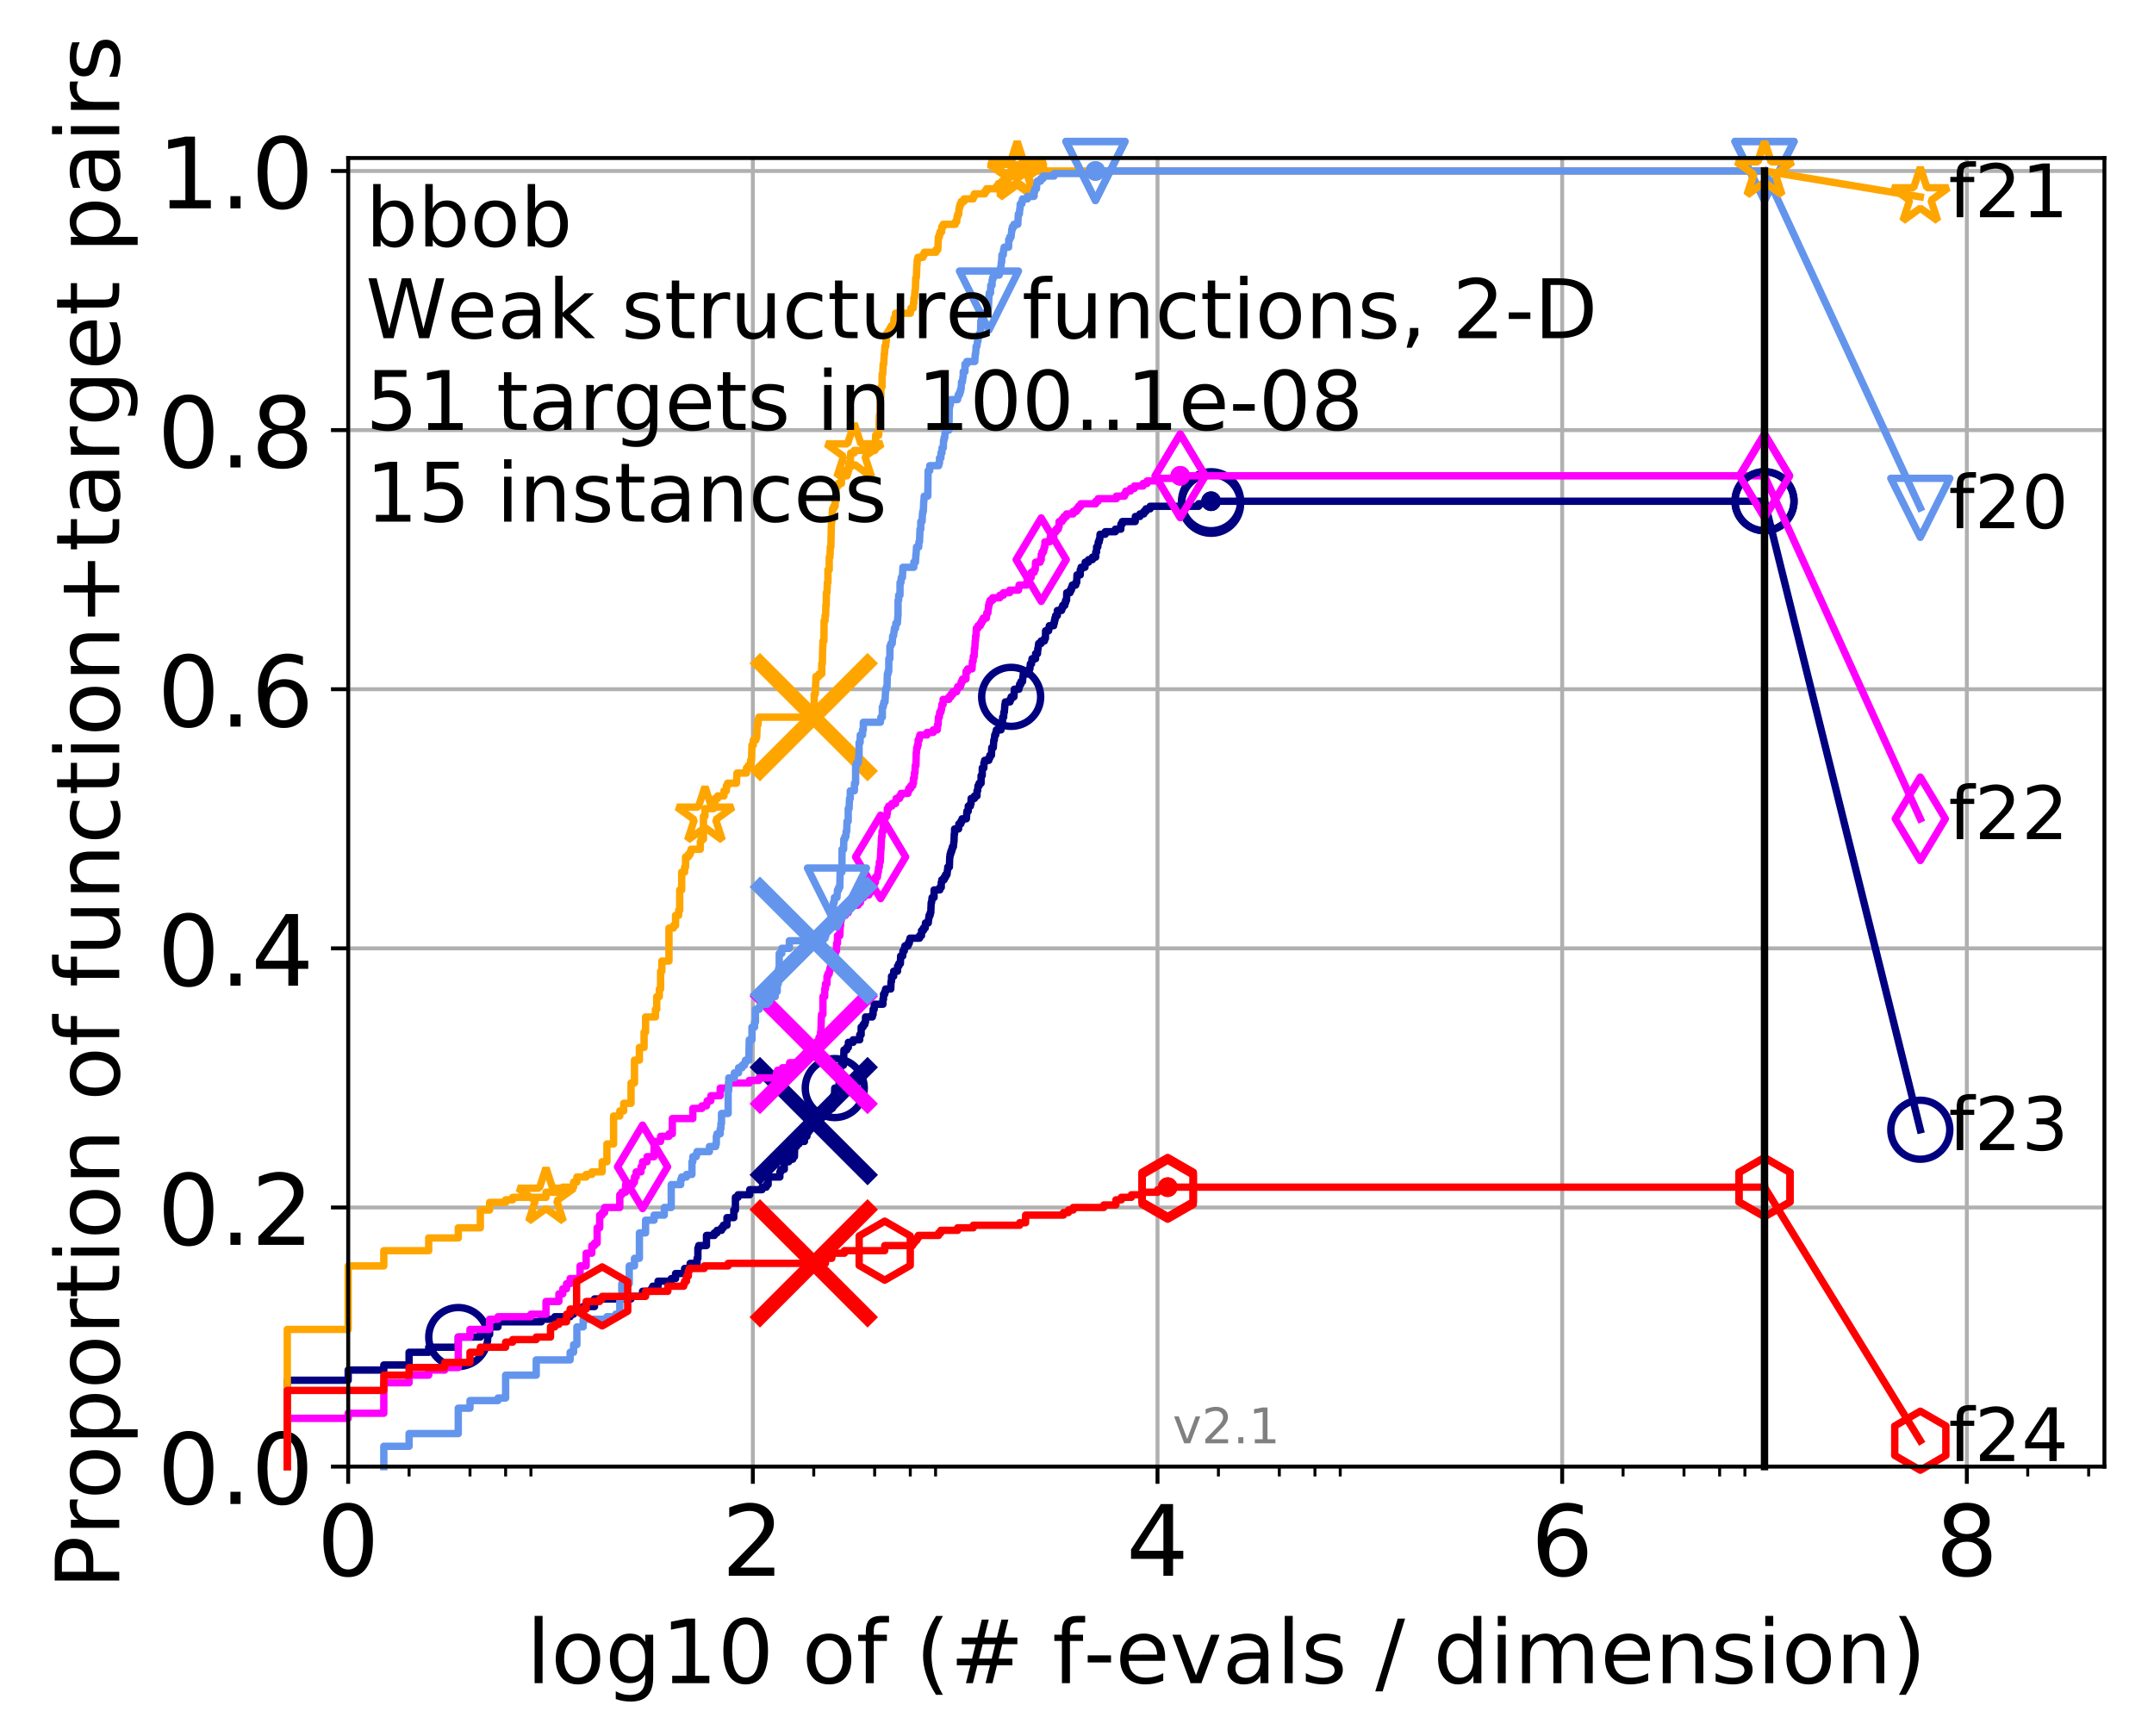 <?xml version="1.0" encoding="utf-8" standalone="no"?>
<!DOCTYPE svg PUBLIC "-//W3C//DTD SVG 1.1//EN"
  "http://www.w3.org/Graphics/SVG/1.1/DTD/svg11.dtd">
<!-- Created with matplotlib (http://matplotlib.org/) -->
<svg height="353pt" version="1.1" viewBox="0 0 438 353" width="438pt" xmlns="http://www.w3.org/2000/svg" xmlns:xlink="http://www.w3.org/1999/xlink">
 <defs>
  <style type="text/css">
*{stroke-linecap:butt;stroke-linejoin:round;}
  </style>
 </defs>
 <g id="figure_1">
  <g id="patch_1">
   <path d="M 0 353.222 
L 438.62 353.222 
L 438.62 0 
L 0 0 
z
" style="fill:#ffffff;"/>
  </g>
  <g id="axes_1">
   <g id="patch_2">
    <path d="M 70.8 298.245 
L 427.92 298.245 
L 427.92 32.133 
L 70.8 32.133 
z
" style="fill:#ffffff;"/>
   </g>
   <g id="matplotlib.axis_1">
    <g id="xtick_1">
     <g id="line2d_1">
      <path clip-path="url(#p8e774d5e56)" d="M 70.8 298.245 
L 70.8 32.133 
" style="fill:none;stroke:#b0b0b0;stroke-linecap:square;stroke-width:0.8;"/>
     </g>
     <g id="line2d_2">
      <defs>
       <path d="M 0 0 
L 0 3.5 
" id="mdeb34697e2" style="stroke:#000000;stroke-width:0.8;"/>
      </defs>
      <g>
       <use style="stroke:#000000;stroke-width:0.8;" x="70.8" xlink:href="#mdeb34697e2" y="298.245"/>
      </g>
     </g>
     <g id="text_1">
      <!-- 0 -->
      <defs>
       <path d="M 31.781 66.406 
Q 24.172 66.406 20.328 58.906 
Q 16.5 51.422 16.5 36.375 
Q 16.5 21.391 20.328 13.891 
Q 24.172 6.391 31.781 6.391 
Q 39.453 6.391 43.281 13.891 
Q 47.125 21.391 47.125 36.375 
Q 47.125 51.422 43.281 58.906 
Q 39.453 66.406 31.781 66.406 
M 31.781 74.219 
Q 44.047 74.219 50.516 64.516 
Q 56.984 54.828 56.984 36.375 
Q 56.984 17.969 50.516 8.266 
Q 44.047 -1.422 31.781 -1.422 
Q 19.531 -1.422 13.062 8.266 
Q 6.594 17.969 6.594 36.375 
Q 6.594 54.828 13.062 64.516 
Q 19.531 74.219 31.781 74.219 
" id="DejaVuSans-30"/>
      </defs>
      <g transform="translate(64.438 320.442)scale(0.2 -0.2)">
       <use xlink:href="#DejaVuSans-30"/>
      </g>
     </g>
    </g>
    <g id="xtick_2">
     <g id="line2d_3">
      <path clip-path="url(#p8e774d5e56)" d="M 153.086 298.245 
L 153.086 32.133 
" style="fill:none;stroke:#b0b0b0;stroke-linecap:square;stroke-width:0.8;"/>
     </g>
     <g id="line2d_4">
      <g>
       <use style="stroke:#000000;stroke-width:0.8;" x="153.086" xlink:href="#mdeb34697e2" y="298.245"/>
      </g>
     </g>
     <g id="text_2">
      <!-- 2 -->
      <defs>
       <path d="M 19.188 8.297 
L 53.609 8.297 
L 53.609 0 
L 7.328 0 
L 7.328 8.297 
Q 12.938 14.109 22.625 23.891 
Q 32.328 33.688 34.812 36.531 
Q 39.547 41.844 41.422 45.531 
Q 43.312 49.219 43.312 52.781 
Q 43.312 58.594 39.234 62.25 
Q 35.156 65.922 28.609 65.922 
Q 23.969 65.922 18.812 64.312 
Q 13.672 62.703 7.812 59.422 
L 7.812 69.391 
Q 13.766 71.781 18.938 73 
Q 24.125 74.219 28.422 74.219 
Q 39.75 74.219 46.484 68.547 
Q 53.219 62.891 53.219 53.422 
Q 53.219 48.922 51.531 44.891 
Q 49.859 40.875 45.406 35.406 
Q 44.188 33.984 37.641 27.219 
Q 31.109 20.453 19.188 8.297 
" id="DejaVuSans-32"/>
      </defs>
      <g transform="translate(146.723 320.442)scale(0.2 -0.2)">
       <use xlink:href="#DejaVuSans-32"/>
      </g>
     </g>
    </g>
    <g id="xtick_3">
     <g id="line2d_5">
      <path clip-path="url(#p8e774d5e56)" d="M 235.371 298.245 
L 235.371 32.133 
" style="fill:none;stroke:#b0b0b0;stroke-linecap:square;stroke-width:0.8;"/>
     </g>
     <g id="line2d_6">
      <g>
       <use style="stroke:#000000;stroke-width:0.8;" x="235.371" xlink:href="#mdeb34697e2" y="298.245"/>
      </g>
     </g>
     <g id="text_3">
      <!-- 4 -->
      <defs>
       <path d="M 37.797 64.312 
L 12.891 25.391 
L 37.797 25.391 
z
M 35.203 72.906 
L 47.609 72.906 
L 47.609 25.391 
L 58.016 25.391 
L 58.016 17.188 
L 47.609 17.188 
L 47.609 0 
L 37.797 0 
L 37.797 17.188 
L 4.891 17.188 
L 4.891 26.703 
z
" id="DejaVuSans-34"/>
      </defs>
      <g transform="translate(229.009 320.442)scale(0.2 -0.2)">
       <use xlink:href="#DejaVuSans-34"/>
      </g>
     </g>
    </g>
    <g id="xtick_4">
     <g id="line2d_7">
      <path clip-path="url(#p8e774d5e56)" d="M 317.657 298.245 
L 317.657 32.133 
" style="fill:none;stroke:#b0b0b0;stroke-linecap:square;stroke-width:0.8;"/>
     </g>
     <g id="line2d_8">
      <g>
       <use style="stroke:#000000;stroke-width:0.8;" x="317.657" xlink:href="#mdeb34697e2" y="298.245"/>
      </g>
     </g>
     <g id="text_4">
      <!-- 6 -->
      <defs>
       <path d="M 33.016 40.375 
Q 26.375 40.375 22.484 35.828 
Q 18.609 31.297 18.609 23.391 
Q 18.609 15.531 22.484 10.953 
Q 26.375 6.391 33.016 6.391 
Q 39.656 6.391 43.531 10.953 
Q 47.406 15.531 47.406 23.391 
Q 47.406 31.297 43.531 35.828 
Q 39.656 40.375 33.016 40.375 
M 52.594 71.297 
L 52.594 62.312 
Q 48.875 64.062 45.094 64.984 
Q 41.312 65.922 37.594 65.922 
Q 27.828 65.922 22.672 59.328 
Q 17.531 52.734 16.797 39.406 
Q 19.672 43.656 24.016 45.922 
Q 28.375 48.188 33.594 48.188 
Q 44.578 48.188 50.953 41.516 
Q 57.328 34.859 57.328 23.391 
Q 57.328 12.156 50.688 5.359 
Q 44.047 -1.422 33.016 -1.422 
Q 20.359 -1.422 13.672 8.266 
Q 6.984 17.969 6.984 36.375 
Q 6.984 53.656 15.188 63.938 
Q 23.391 74.219 37.203 74.219 
Q 40.922 74.219 44.703 73.484 
Q 48.484 72.75 52.594 71.297 
" id="DejaVuSans-36"/>
      </defs>
      <g transform="translate(311.295 320.442)scale(0.2 -0.2)">
       <use xlink:href="#DejaVuSans-36"/>
      </g>
     </g>
    </g>
    <g id="xtick_5">
     <g id="line2d_9">
      <path clip-path="url(#p8e774d5e56)" d="M 399.943 298.245 
L 399.943 32.133 
" style="fill:none;stroke:#b0b0b0;stroke-linecap:square;stroke-width:0.8;"/>
     </g>
     <g id="line2d_10">
      <g>
       <use style="stroke:#000000;stroke-width:0.8;" x="399.943" xlink:href="#mdeb34697e2" y="298.245"/>
      </g>
     </g>
     <g id="text_5">
      <!-- 8 -->
      <defs>
       <path d="M 31.781 34.625 
Q 24.75 34.625 20.719 30.859 
Q 16.703 27.094 16.703 20.516 
Q 16.703 13.922 20.719 10.156 
Q 24.75 6.391 31.781 6.391 
Q 38.812 6.391 42.859 10.172 
Q 46.922 13.969 46.922 20.516 
Q 46.922 27.094 42.891 30.859 
Q 38.875 34.625 31.781 34.625 
M 21.922 38.812 
Q 15.578 40.375 12.031 44.719 
Q 8.5 49.078 8.5 55.328 
Q 8.5 64.062 14.719 69.141 
Q 20.953 74.219 31.781 74.219 
Q 42.672 74.219 48.875 69.141 
Q 55.078 64.062 55.078 55.328 
Q 55.078 49.078 51.531 44.719 
Q 48 40.375 41.703 38.812 
Q 48.828 37.156 52.797 32.312 
Q 56.781 27.484 56.781 20.516 
Q 56.781 9.906 50.312 4.234 
Q 43.844 -1.422 31.781 -1.422 
Q 19.734 -1.422 13.25 4.234 
Q 6.781 9.906 6.781 20.516 
Q 6.781 27.484 10.781 32.312 
Q 14.797 37.156 21.922 38.812 
M 18.312 54.391 
Q 18.312 48.734 21.844 45.562 
Q 25.391 42.391 31.781 42.391 
Q 38.141 42.391 41.719 45.562 
Q 45.312 48.734 45.312 54.391 
Q 45.312 60.062 41.719 63.234 
Q 38.141 66.406 31.781 66.406 
Q 25.391 66.406 21.844 63.234 
Q 18.312 60.062 18.312 54.391 
" id="DejaVuSans-38"/>
      </defs>
      <g transform="translate(393.58 320.442)scale(0.2 -0.2)">
       <use xlink:href="#DejaVuSans-38"/>
      </g>
     </g>
    </g>
    <g id="xtick_6">
     <g id="line2d_11">
      <defs>
       <path d="M 0 0 
L 0 2 
" id="mc1b92721e9" style="stroke:#000000;stroke-width:0.6;"/>
      </defs>
      <g>
       <use style="stroke:#000000;stroke-width:0.6;" x="83.185" xlink:href="#mc1b92721e9" y="298.245"/>
      </g>
     </g>
    </g>
    <g id="xtick_7">
     <g id="line2d_12">
      <g>
       <use style="stroke:#000000;stroke-width:0.6;" x="95.57" xlink:href="#mc1b92721e9" y="298.245"/>
      </g>
     </g>
    </g>
    <g id="xtick_8">
     <g id="line2d_13">
      <g>
       <use style="stroke:#000000;stroke-width:0.6;" x="102.815" xlink:href="#mc1b92721e9" y="298.245"/>
      </g>
     </g>
    </g>
    <g id="xtick_9">
     <g id="line2d_14">
      <g>
       <use style="stroke:#000000;stroke-width:0.6;" x="107.956" xlink:href="#mc1b92721e9" y="298.245"/>
      </g>
     </g>
    </g>
    <g id="xtick_10">
     <g id="line2d_15">
      <g>
       <use style="stroke:#000000;stroke-width:0.6;" x="165.471" xlink:href="#mc1b92721e9" y="298.245"/>
      </g>
     </g>
    </g>
    <g id="xtick_11">
     <g id="line2d_16">
      <g>
       <use style="stroke:#000000;stroke-width:0.6;" x="177.856" xlink:href="#mc1b92721e9" y="298.245"/>
      </g>
     </g>
    </g>
    <g id="xtick_12">
     <g id="line2d_17">
      <g>
       <use style="stroke:#000000;stroke-width:0.6;" x="185.101" xlink:href="#mc1b92721e9" y="298.245"/>
      </g>
     </g>
    </g>
    <g id="xtick_13">
     <g id="line2d_18">
      <g>
       <use style="stroke:#000000;stroke-width:0.6;" x="190.241" xlink:href="#mc1b92721e9" y="298.245"/>
      </g>
     </g>
    </g>
    <g id="xtick_14">
     <g id="line2d_19">
      <g>
       <use style="stroke:#000000;stroke-width:0.6;" x="247.757" xlink:href="#mc1b92721e9" y="298.245"/>
      </g>
     </g>
    </g>
    <g id="xtick_15">
     <g id="line2d_20">
      <g>
       <use style="stroke:#000000;stroke-width:0.6;" x="260.142" xlink:href="#mc1b92721e9" y="298.245"/>
      </g>
     </g>
    </g>
    <g id="xtick_16">
     <g id="line2d_21">
      <g>
       <use style="stroke:#000000;stroke-width:0.6;" x="267.387" xlink:href="#mc1b92721e9" y="298.245"/>
      </g>
     </g>
    </g>
    <g id="xtick_17">
     <g id="line2d_22">
      <g>
       <use style="stroke:#000000;stroke-width:0.6;" x="272.527" xlink:href="#mc1b92721e9" y="298.245"/>
      </g>
     </g>
    </g>
    <g id="xtick_18">
     <g id="line2d_23">
      <g>
       <use style="stroke:#000000;stroke-width:0.6;" x="330.042" xlink:href="#mc1b92721e9" y="298.245"/>
      </g>
     </g>
    </g>
    <g id="xtick_19">
     <g id="line2d_24">
      <g>
       <use style="stroke:#000000;stroke-width:0.6;" x="342.428" xlink:href="#mc1b92721e9" y="298.245"/>
      </g>
     </g>
    </g>
    <g id="xtick_20">
     <g id="line2d_25">
      <g>
       <use style="stroke:#000000;stroke-width:0.6;" x="349.673" xlink:href="#mc1b92721e9" y="298.245"/>
      </g>
     </g>
    </g>
    <g id="xtick_21">
     <g id="line2d_26">
      <g>
       <use style="stroke:#000000;stroke-width:0.6;" x="354.813" xlink:href="#mc1b92721e9" y="298.245"/>
      </g>
     </g>
    </g>
    <g id="xtick_22">
     <g id="line2d_27">
      <g>
       <use style="stroke:#000000;stroke-width:0.6;" x="412.328" xlink:href="#mc1b92721e9" y="298.245"/>
      </g>
     </g>
    </g>
    <g id="xtick_23">
     <g id="line2d_28">
      <g>
       <use style="stroke:#000000;stroke-width:0.6;" x="424.713" xlink:href="#mc1b92721e9" y="298.245"/>
      </g>
     </g>
    </g>
    <g id="text_6">
     <!-- log10 of (# f-evals / dimension) -->
     <defs>
      <path d="M 9.422 75.984 
L 18.406 75.984 
L 18.406 0 
L 9.422 0 
z
" id="DejaVuSans-6c"/>
      <path d="M 30.609 48.391 
Q 23.391 48.391 19.188 42.75 
Q 14.984 37.109 14.984 27.297 
Q 14.984 17.484 19.156 11.844 
Q 23.344 6.203 30.609 6.203 
Q 37.797 6.203 41.984 11.859 
Q 46.188 17.531 46.188 27.297 
Q 46.188 37.016 41.984 42.703 
Q 37.797 48.391 30.609 48.391 
M 30.609 56 
Q 42.328 56 49.016 48.375 
Q 55.719 40.766 55.719 27.297 
Q 55.719 13.875 49.016 6.219 
Q 42.328 -1.422 30.609 -1.422 
Q 18.844 -1.422 12.172 6.219 
Q 5.516 13.875 5.516 27.297 
Q 5.516 40.766 12.172 48.375 
Q 18.844 56 30.609 56 
" id="DejaVuSans-6f"/>
      <path d="M 45.406 27.984 
Q 45.406 37.75 41.375 43.109 
Q 37.359 48.484 30.078 48.484 
Q 22.859 48.484 18.828 43.109 
Q 14.797 37.75 14.797 27.984 
Q 14.797 18.266 18.828 12.891 
Q 22.859 7.516 30.078 7.516 
Q 37.359 7.516 41.375 12.891 
Q 45.406 18.266 45.406 27.984 
M 54.391 6.781 
Q 54.391 -7.172 48.188 -13.984 
Q 42 -20.797 29.203 -20.797 
Q 24.469 -20.797 20.266 -20.094 
Q 16.062 -19.391 12.109 -17.922 
L 12.109 -9.188 
Q 16.062 -11.328 19.922 -12.344 
Q 23.781 -13.375 27.781 -13.375 
Q 36.625 -13.375 41.016 -8.766 
Q 45.406 -4.156 45.406 5.172 
L 45.406 9.625 
Q 42.625 4.781 38.281 2.391 
Q 33.938 0 27.875 0 
Q 17.828 0 11.672 7.656 
Q 5.516 15.328 5.516 27.984 
Q 5.516 40.672 11.672 48.328 
Q 17.828 56 27.875 56 
Q 33.938 56 38.281 53.609 
Q 42.625 51.219 45.406 46.391 
L 45.406 54.688 
L 54.391 54.688 
z
" id="DejaVuSans-67"/>
      <path d="M 12.406 8.297 
L 28.516 8.297 
L 28.516 63.922 
L 10.984 60.406 
L 10.984 69.391 
L 28.422 72.906 
L 38.281 72.906 
L 38.281 8.297 
L 54.391 8.297 
L 54.391 0 
L 12.406 0 
z
" id="DejaVuSans-31"/>
      <path id="DejaVuSans-20"/>
      <path d="M 37.109 75.984 
L 37.109 68.5 
L 28.516 68.5 
Q 23.688 68.5 21.797 66.547 
Q 19.922 64.594 19.922 59.516 
L 19.922 54.688 
L 34.719 54.688 
L 34.719 47.703 
L 19.922 47.703 
L 19.922 0 
L 10.891 0 
L 10.891 47.703 
L 2.297 47.703 
L 2.297 54.688 
L 10.891 54.688 
L 10.891 58.5 
Q 10.891 67.625 15.141 71.797 
Q 19.391 75.984 28.609 75.984 
z
" id="DejaVuSans-66"/>
      <path d="M 31 75.875 
Q 24.469 64.656 21.281 53.656 
Q 18.109 42.672 18.109 31.391 
Q 18.109 20.125 21.312 9.062 
Q 24.516 -2 31 -13.188 
L 23.188 -13.188 
Q 15.875 -1.703 12.234 9.375 
Q 8.594 20.453 8.594 31.391 
Q 8.594 42.281 12.203 53.312 
Q 15.828 64.359 23.188 75.875 
z
" id="DejaVuSans-28"/>
      <path d="M 51.125 44 
L 36.922 44 
L 32.812 27.688 
L 47.125 27.688 
z
M 43.797 71.781 
L 38.719 51.516 
L 52.984 51.516 
L 58.109 71.781 
L 65.922 71.781 
L 60.891 51.516 
L 76.125 51.516 
L 76.125 44 
L 58.984 44 
L 54.984 27.688 
L 70.516 27.688 
L 70.516 20.219 
L 53.078 20.219 
L 48 0 
L 40.188 0 
L 45.219 20.219 
L 30.906 20.219 
L 25.875 0 
L 18.016 0 
L 23.094 20.219 
L 7.719 20.219 
L 7.719 27.688 
L 24.906 27.688 
L 29 44 
L 13.281 44 
L 13.281 51.516 
L 30.906 51.516 
L 35.891 71.781 
z
" id="DejaVuSans-23"/>
      <path d="M 4.891 31.391 
L 31.203 31.391 
L 31.203 23.391 
L 4.891 23.391 
z
" id="DejaVuSans-2d"/>
      <path d="M 56.203 29.594 
L 56.203 25.203 
L 14.891 25.203 
Q 15.484 15.922 20.484 11.062 
Q 25.484 6.203 34.422 6.203 
Q 39.594 6.203 44.453 7.469 
Q 49.312 8.734 54.109 11.281 
L 54.109 2.781 
Q 49.266 0.734 44.188 -0.344 
Q 39.109 -1.422 33.891 -1.422 
Q 20.797 -1.422 13.156 6.188 
Q 5.516 13.812 5.516 26.812 
Q 5.516 40.234 12.766 48.109 
Q 20.016 56 32.328 56 
Q 43.359 56 49.781 48.891 
Q 56.203 41.797 56.203 29.594 
M 47.219 32.234 
Q 47.125 39.594 43.094 43.984 
Q 39.062 48.391 32.422 48.391 
Q 24.906 48.391 20.391 44.141 
Q 15.875 39.891 15.188 32.172 
z
" id="DejaVuSans-65"/>
      <path d="M 2.984 54.688 
L 12.5 54.688 
L 29.594 8.797 
L 46.688 54.688 
L 56.203 54.688 
L 35.688 0 
L 23.484 0 
z
" id="DejaVuSans-76"/>
      <path d="M 34.281 27.484 
Q 23.391 27.484 19.188 25 
Q 14.984 22.516 14.984 16.5 
Q 14.984 11.719 18.141 8.906 
Q 21.297 6.109 26.703 6.109 
Q 34.188 6.109 38.703 11.406 
Q 43.219 16.703 43.219 25.484 
L 43.219 27.484 
z
M 52.203 31.203 
L 52.203 0 
L 43.219 0 
L 43.219 8.297 
Q 40.141 3.328 35.547 0.953 
Q 30.953 -1.422 24.312 -1.422 
Q 15.922 -1.422 10.953 3.297 
Q 6 8.016 6 15.922 
Q 6 25.141 12.172 29.828 
Q 18.359 34.516 30.609 34.516 
L 43.219 34.516 
L 43.219 35.406 
Q 43.219 41.609 39.141 45 
Q 35.062 48.391 27.688 48.391 
Q 23 48.391 18.547 47.266 
Q 14.109 46.141 10.016 43.891 
L 10.016 52.203 
Q 14.938 54.109 19.578 55.047 
Q 24.219 56 28.609 56 
Q 40.484 56 46.344 49.844 
Q 52.203 43.703 52.203 31.203 
" id="DejaVuSans-61"/>
      <path d="M 44.281 53.078 
L 44.281 44.578 
Q 40.484 46.531 36.375 47.5 
Q 32.281 48.484 27.875 48.484 
Q 21.188 48.484 17.844 46.438 
Q 14.5 44.391 14.5 40.281 
Q 14.5 37.156 16.891 35.375 
Q 19.281 33.594 26.516 31.984 
L 29.594 31.297 
Q 39.156 29.25 43.188 25.516 
Q 47.219 21.781 47.219 15.094 
Q 47.219 7.469 41.188 3.016 
Q 35.156 -1.422 24.609 -1.422 
Q 20.219 -1.422 15.453 -0.562 
Q 10.688 0.297 5.422 2 
L 5.422 11.281 
Q 10.406 8.688 15.234 7.391 
Q 20.062 6.109 24.812 6.109 
Q 31.156 6.109 34.562 8.281 
Q 37.984 10.453 37.984 14.406 
Q 37.984 18.062 35.516 20.016 
Q 33.062 21.969 24.703 23.781 
L 21.578 24.516 
Q 13.234 26.266 9.516 29.906 
Q 5.812 33.547 5.812 39.891 
Q 5.812 47.609 11.281 51.797 
Q 16.75 56 26.812 56 
Q 31.781 56 36.172 55.266 
Q 40.578 54.547 44.281 53.078 
" id="DejaVuSans-73"/>
      <path d="M 25.391 72.906 
L 33.688 72.906 
L 8.297 -9.281 
L 0 -9.281 
z
" id="DejaVuSans-2f"/>
      <path d="M 45.406 46.391 
L 45.406 75.984 
L 54.391 75.984 
L 54.391 0 
L 45.406 0 
L 45.406 8.203 
Q 42.578 3.328 38.25 0.953 
Q 33.938 -1.422 27.875 -1.422 
Q 17.969 -1.422 11.734 6.484 
Q 5.516 14.406 5.516 27.297 
Q 5.516 40.188 11.734 48.094 
Q 17.969 56 27.875 56 
Q 33.938 56 38.25 53.625 
Q 42.578 51.266 45.406 46.391 
M 14.797 27.297 
Q 14.797 17.391 18.875 11.75 
Q 22.953 6.109 30.078 6.109 
Q 37.203 6.109 41.297 11.75 
Q 45.406 17.391 45.406 27.297 
Q 45.406 37.203 41.297 42.844 
Q 37.203 48.484 30.078 48.484 
Q 22.953 48.484 18.875 42.844 
Q 14.797 37.203 14.797 27.297 
" id="DejaVuSans-64"/>
      <path d="M 9.422 54.688 
L 18.406 54.688 
L 18.406 0 
L 9.422 0 
z
M 9.422 75.984 
L 18.406 75.984 
L 18.406 64.594 
L 9.422 64.594 
z
" id="DejaVuSans-69"/>
      <path d="M 52 44.188 
Q 55.375 50.25 60.062 53.125 
Q 64.75 56 71.094 56 
Q 79.641 56 84.281 50.016 
Q 88.922 44.047 88.922 33.016 
L 88.922 0 
L 79.891 0 
L 79.891 32.719 
Q 79.891 40.578 77.094 44.375 
Q 74.312 48.188 68.609 48.188 
Q 61.625 48.188 57.562 43.547 
Q 53.516 38.922 53.516 30.906 
L 53.516 0 
L 44.484 0 
L 44.484 32.719 
Q 44.484 40.625 41.703 44.406 
Q 38.922 48.188 33.109 48.188 
Q 26.219 48.188 22.156 43.531 
Q 18.109 38.875 18.109 30.906 
L 18.109 0 
L 9.078 0 
L 9.078 54.688 
L 18.109 54.688 
L 18.109 46.188 
Q 21.188 51.219 25.484 53.609 
Q 29.781 56 35.688 56 
Q 41.656 56 45.828 52.969 
Q 50 49.953 52 44.188 
" id="DejaVuSans-6d"/>
      <path d="M 54.891 33.016 
L 54.891 0 
L 45.906 0 
L 45.906 32.719 
Q 45.906 40.484 42.875 44.328 
Q 39.844 48.188 33.797 48.188 
Q 26.516 48.188 22.312 43.547 
Q 18.109 38.922 18.109 30.906 
L 18.109 0 
L 9.078 0 
L 9.078 54.688 
L 18.109 54.688 
L 18.109 46.188 
Q 21.344 51.125 25.703 53.562 
Q 30.078 56 35.797 56 
Q 45.219 56 50.047 50.172 
Q 54.891 44.344 54.891 33.016 
" id="DejaVuSans-6e"/>
      <path d="M 8.016 75.875 
L 15.828 75.875 
Q 23.141 64.359 26.781 53.312 
Q 30.422 42.281 30.422 31.391 
Q 30.422 20.453 26.781 9.375 
Q 23.141 -1.703 15.828 -13.188 
L 8.016 -13.188 
Q 14.5 -2 17.703 9.062 
Q 20.906 20.125 20.906 31.391 
Q 20.906 42.672 17.703 53.656 
Q 14.5 64.656 8.016 75.875 
" id="DejaVuSans-29"/>
     </defs>
     <g transform="translate(107.015 342.279)scale(0.18 -0.18)">
      <use xlink:href="#DejaVuSans-6c"/>
      <use x="27.783" xlink:href="#DejaVuSans-6f"/>
      <use x="88.965" xlink:href="#DejaVuSans-67"/>
      <use x="152.441" xlink:href="#DejaVuSans-31"/>
      <use x="216.064" xlink:href="#DejaVuSans-30"/>
      <use x="279.688" xlink:href="#DejaVuSans-20"/>
      <use x="311.475" xlink:href="#DejaVuSans-6f"/>
      <use x="372.656" xlink:href="#DejaVuSans-66"/>
      <use x="407.861" xlink:href="#DejaVuSans-20"/>
      <use x="439.648" xlink:href="#DejaVuSans-28"/>
      <use x="478.662" xlink:href="#DejaVuSans-23"/>
      <use x="562.451" xlink:href="#DejaVuSans-20"/>
      <use x="594.238" xlink:href="#DejaVuSans-66"/>
      <use x="629.365" xlink:href="#DejaVuSans-2d"/>
      <use x="665.449" xlink:href="#DejaVuSans-65"/>
      <use x="726.973" xlink:href="#DejaVuSans-76"/>
      <use x="786.152" xlink:href="#DejaVuSans-61"/>
      <use x="847.432" xlink:href="#DejaVuSans-6c"/>
      <use x="875.215" xlink:href="#DejaVuSans-73"/>
      <use x="927.314" xlink:href="#DejaVuSans-20"/>
      <use x="959.102" xlink:href="#DejaVuSans-2f"/>
      <use x="992.793" xlink:href="#DejaVuSans-20"/>
      <use x="1024.58" xlink:href="#DejaVuSans-64"/>
      <use x="1088.057" xlink:href="#DejaVuSans-69"/>
      <use x="1115.84" xlink:href="#DejaVuSans-6d"/>
      <use x="1213.252" xlink:href="#DejaVuSans-65"/>
      <use x="1274.775" xlink:href="#DejaVuSans-6e"/>
      <use x="1338.154" xlink:href="#DejaVuSans-73"/>
      <use x="1390.254" xlink:href="#DejaVuSans-69"/>
      <use x="1418.037" xlink:href="#DejaVuSans-6f"/>
      <use x="1479.219" xlink:href="#DejaVuSans-6e"/>
      <use x="1542.598" xlink:href="#DejaVuSans-29"/>
     </g>
    </g>
   </g>
   <g id="matplotlib.axis_2">
    <g id="ytick_1">
     <g id="line2d_29">
      <path clip-path="url(#p8e774d5e56)" d="M 70.8 298.245 
L 427.92 298.245 
" style="fill:none;stroke:#b0b0b0;stroke-linecap:square;stroke-width:0.8;"/>
     </g>
     <g id="line2d_30">
      <defs>
       <path d="M 0 0 
L -3.5 0 
" id="mfb516a5276" style="stroke:#000000;stroke-width:0.8;"/>
      </defs>
      <g>
       <use style="stroke:#000000;stroke-width:0.8;" x="70.8" xlink:href="#mfb516a5276" y="298.245"/>
      </g>
     </g>
     <g id="text_7">
      <!-- 0.0 -->
      <defs>
       <path d="M 10.688 12.406 
L 21 12.406 
L 21 0 
L 10.688 0 
z
" id="DejaVuSans-2e"/>
      </defs>
      <g transform="translate(31.994 305.844)scale(0.2 -0.2)">
       <use xlink:href="#DejaVuSans-30"/>
       <use x="63.623" xlink:href="#DejaVuSans-2e"/>
       <use x="95.41" xlink:href="#DejaVuSans-30"/>
      </g>
     </g>
    </g>
    <g id="ytick_2">
     <g id="line2d_31">
      <path clip-path="url(#p8e774d5e56)" d="M 70.8 245.55 
L 427.92 245.55 
" style="fill:none;stroke:#b0b0b0;stroke-linecap:square;stroke-width:0.8;"/>
     </g>
     <g id="line2d_32">
      <g>
       <use style="stroke:#000000;stroke-width:0.8;" x="70.8" xlink:href="#mfb516a5276" y="245.55"/>
      </g>
     </g>
     <g id="text_8">
      <!-- 0.2 -->
      <g transform="translate(31.994 253.148)scale(0.2 -0.2)">
       <use xlink:href="#DejaVuSans-30"/>
       <use x="63.623" xlink:href="#DejaVuSans-2e"/>
       <use x="95.41" xlink:href="#DejaVuSans-32"/>
      </g>
     </g>
    </g>
    <g id="ytick_3">
     <g id="line2d_33">
      <path clip-path="url(#p8e774d5e56)" d="M 70.8 192.854 
L 427.92 192.854 
" style="fill:none;stroke:#b0b0b0;stroke-linecap:square;stroke-width:0.8;"/>
     </g>
     <g id="line2d_34">
      <g>
       <use style="stroke:#000000;stroke-width:0.8;" x="70.8" xlink:href="#mfb516a5276" y="192.854"/>
      </g>
     </g>
     <g id="text_9">
      <!-- 0.4 -->
      <g transform="translate(31.994 200.453)scale(0.2 -0.2)">
       <use xlink:href="#DejaVuSans-30"/>
       <use x="63.623" xlink:href="#DejaVuSans-2e"/>
       <use x="95.41" xlink:href="#DejaVuSans-34"/>
      </g>
     </g>
    </g>
    <g id="ytick_4">
     <g id="line2d_35">
      <path clip-path="url(#p8e774d5e56)" d="M 70.8 140.159 
L 427.92 140.159 
" style="fill:none;stroke:#b0b0b0;stroke-linecap:square;stroke-width:0.8;"/>
     </g>
     <g id="line2d_36">
      <g>
       <use style="stroke:#000000;stroke-width:0.8;" x="70.8" xlink:href="#mfb516a5276" y="140.159"/>
      </g>
     </g>
     <g id="text_10">
      <!-- 0.6 -->
      <g transform="translate(31.994 147.757)scale(0.2 -0.2)">
       <use xlink:href="#DejaVuSans-30"/>
       <use x="63.623" xlink:href="#DejaVuSans-2e"/>
       <use x="95.41" xlink:href="#DejaVuSans-36"/>
      </g>
     </g>
    </g>
    <g id="ytick_5">
     <g id="line2d_37">
      <path clip-path="url(#p8e774d5e56)" d="M 70.8 87.464 
L 427.92 87.464 
" style="fill:none;stroke:#b0b0b0;stroke-linecap:square;stroke-width:0.8;"/>
     </g>
     <g id="line2d_38">
      <g>
       <use style="stroke:#000000;stroke-width:0.8;" x="70.8" xlink:href="#mfb516a5276" y="87.464"/>
      </g>
     </g>
     <g id="text_11">
      <!-- 0.8 -->
      <g transform="translate(31.994 95.062)scale(0.2 -0.2)">
       <use xlink:href="#DejaVuSans-30"/>
       <use x="63.623" xlink:href="#DejaVuSans-2e"/>
       <use x="95.41" xlink:href="#DejaVuSans-38"/>
      </g>
     </g>
    </g>
    <g id="ytick_6">
     <g id="line2d_39">
      <path clip-path="url(#p8e774d5e56)" d="M 70.8 34.768 
L 427.92 34.768 
" style="fill:none;stroke:#b0b0b0;stroke-linecap:square;stroke-width:0.8;"/>
     </g>
     <g id="line2d_40">
      <g>
       <use style="stroke:#000000;stroke-width:0.8;" x="70.8" xlink:href="#mfb516a5276" y="34.768"/>
      </g>
     </g>
     <g id="text_12">
      <!-- 1.0 -->
      <g transform="translate(31.994 42.367)scale(0.2 -0.2)">
       <use xlink:href="#DejaVuSans-31"/>
       <use x="63.623" xlink:href="#DejaVuSans-2e"/>
       <use x="95.41" xlink:href="#DejaVuSans-30"/>
      </g>
     </g>
    </g>
    <g id="text_13">
     <!-- Proportion of function+target pairs -->
     <defs>
      <path d="M 19.672 64.797 
L 19.672 37.406 
L 32.078 37.406 
Q 38.969 37.406 42.719 40.969 
Q 46.484 44.531 46.484 51.125 
Q 46.484 57.672 42.719 61.234 
Q 38.969 64.797 32.078 64.797 
z
M 9.812 72.906 
L 32.078 72.906 
Q 44.344 72.906 50.609 67.359 
Q 56.891 61.812 56.891 51.125 
Q 56.891 40.328 50.609 34.812 
Q 44.344 29.297 32.078 29.297 
L 19.672 29.297 
L 19.672 0 
L 9.812 0 
z
" id="DejaVuSans-50"/>
      <path d="M 41.109 46.297 
Q 39.594 47.172 37.812 47.578 
Q 36.031 48 33.891 48 
Q 26.266 48 22.188 43.047 
Q 18.109 38.094 18.109 28.812 
L 18.109 0 
L 9.078 0 
L 9.078 54.688 
L 18.109 54.688 
L 18.109 46.188 
Q 20.953 51.172 25.484 53.578 
Q 30.031 56 36.531 56 
Q 37.453 56 38.578 55.875 
Q 39.703 55.766 41.062 55.516 
z
" id="DejaVuSans-72"/>
      <path d="M 18.109 8.203 
L 18.109 -20.797 
L 9.078 -20.797 
L 9.078 54.688 
L 18.109 54.688 
L 18.109 46.391 
Q 20.953 51.266 25.266 53.625 
Q 29.594 56 35.594 56 
Q 45.562 56 51.781 48.094 
Q 58.016 40.188 58.016 27.297 
Q 58.016 14.406 51.781 6.484 
Q 45.562 -1.422 35.594 -1.422 
Q 29.594 -1.422 25.266 0.953 
Q 20.953 3.328 18.109 8.203 
M 48.688 27.297 
Q 48.688 37.203 44.609 42.844 
Q 40.531 48.484 33.406 48.484 
Q 26.266 48.484 22.188 42.844 
Q 18.109 37.203 18.109 27.297 
Q 18.109 17.391 22.188 11.75 
Q 26.266 6.109 33.406 6.109 
Q 40.531 6.109 44.609 11.75 
Q 48.688 17.391 48.688 27.297 
" id="DejaVuSans-70"/>
      <path d="M 18.312 70.219 
L 18.312 54.688 
L 36.812 54.688 
L 36.812 47.703 
L 18.312 47.703 
L 18.312 18.016 
Q 18.312 11.328 20.141 9.422 
Q 21.969 7.516 27.594 7.516 
L 36.812 7.516 
L 36.812 0 
L 27.594 0 
Q 17.188 0 13.234 3.875 
Q 9.281 7.766 9.281 18.016 
L 9.281 47.703 
L 2.688 47.703 
L 2.688 54.688 
L 9.281 54.688 
L 9.281 70.219 
z
" id="DejaVuSans-74"/>
      <path d="M 8.5 21.578 
L 8.5 54.688 
L 17.484 54.688 
L 17.484 21.922 
Q 17.484 14.156 20.5 10.266 
Q 23.531 6.391 29.594 6.391 
Q 36.859 6.391 41.078 11.031 
Q 45.312 15.672 45.312 23.688 
L 45.312 54.688 
L 54.297 54.688 
L 54.297 0 
L 45.312 0 
L 45.312 8.406 
Q 42.047 3.422 37.719 1 
Q 33.406 -1.422 27.688 -1.422 
Q 18.266 -1.422 13.375 4.438 
Q 8.5 10.297 8.5 21.578 
M 31.109 56 
z
" id="DejaVuSans-75"/>
      <path d="M 48.781 52.594 
L 48.781 44.188 
Q 44.969 46.297 41.141 47.344 
Q 37.312 48.391 33.406 48.391 
Q 24.656 48.391 19.812 42.844 
Q 14.984 37.312 14.984 27.297 
Q 14.984 17.281 19.812 11.734 
Q 24.656 6.203 33.406 6.203 
Q 37.312 6.203 41.141 7.25 
Q 44.969 8.297 48.781 10.406 
L 48.781 2.094 
Q 45.016 0.344 40.984 -0.531 
Q 36.969 -1.422 32.422 -1.422 
Q 20.062 -1.422 12.781 6.344 
Q 5.516 14.109 5.516 27.297 
Q 5.516 40.672 12.859 48.328 
Q 20.219 56 33.016 56 
Q 37.156 56 41.109 55.141 
Q 45.062 54.297 48.781 52.594 
" id="DejaVuSans-63"/>
      <path d="M 46 62.703 
L 46 35.5 
L 73.188 35.5 
L 73.188 27.203 
L 46 27.203 
L 46 0 
L 37.797 0 
L 37.797 27.203 
L 10.594 27.203 
L 10.594 35.5 
L 37.797 35.5 
L 37.797 62.703 
z
" id="DejaVuSans-2b"/>
     </defs>
     <g transform="translate(24.25 323.179)rotate(-90)scale(0.18 -0.18)">
      <use xlink:href="#DejaVuSans-50"/>
      <use x="60.287" xlink:href="#DejaVuSans-72"/>
      <use x="101.369" xlink:href="#DejaVuSans-6f"/>
      <use x="162.551" xlink:href="#DejaVuSans-70"/>
      <use x="226.027" xlink:href="#DejaVuSans-6f"/>
      <use x="287.209" xlink:href="#DejaVuSans-72"/>
      <use x="328.322" xlink:href="#DejaVuSans-74"/>
      <use x="367.531" xlink:href="#DejaVuSans-69"/>
      <use x="395.314" xlink:href="#DejaVuSans-6f"/>
      <use x="456.496" xlink:href="#DejaVuSans-6e"/>
      <use x="519.875" xlink:href="#DejaVuSans-20"/>
      <use x="551.662" xlink:href="#DejaVuSans-6f"/>
      <use x="612.844" xlink:href="#DejaVuSans-66"/>
      <use x="648.049" xlink:href="#DejaVuSans-20"/>
      <use x="679.836" xlink:href="#DejaVuSans-66"/>
      <use x="715.041" xlink:href="#DejaVuSans-75"/>
      <use x="778.42" xlink:href="#DejaVuSans-6e"/>
      <use x="841.799" xlink:href="#DejaVuSans-63"/>
      <use x="896.779" xlink:href="#DejaVuSans-74"/>
      <use x="935.988" xlink:href="#DejaVuSans-69"/>
      <use x="963.771" xlink:href="#DejaVuSans-6f"/>
      <use x="1024.953" xlink:href="#DejaVuSans-6e"/>
      <use x="1088.332" xlink:href="#DejaVuSans-2b"/>
      <use x="1172.121" xlink:href="#DejaVuSans-74"/>
      <use x="1211.33" xlink:href="#DejaVuSans-61"/>
      <use x="1272.609" xlink:href="#DejaVuSans-72"/>
      <use x="1313.707" xlink:href="#DejaVuSans-67"/>
      <use x="1377.184" xlink:href="#DejaVuSans-65"/>
      <use x="1438.707" xlink:href="#DejaVuSans-74"/>
      <use x="1477.916" xlink:href="#DejaVuSans-20"/>
      <use x="1509.703" xlink:href="#DejaVuSans-70"/>
      <use x="1573.18" xlink:href="#DejaVuSans-61"/>
      <use x="1634.459" xlink:href="#DejaVuSans-69"/>
      <use x="1662.242" xlink:href="#DejaVuSans-72"/>
      <use x="1703.355" xlink:href="#DejaVuSans-73"/>
     </g>
    </g>
   </g>
   <g id="line2d_41">
    <defs>
     <path d="M 0 1.5 
C 0.398 1.5 0.779 1.342 1.061 1.061 
C 1.342 0.779 1.5 0.398 1.5 0 
C 1.5 -0.398 1.342 -0.779 1.061 -1.061 
C 0.779 -1.342 0.398 -1.5 0 -1.5 
C -0.398 -1.5 -0.779 -1.342 -1.061 -1.061 
C -1.342 -0.779 -1.5 -0.398 -1.5 0 
C -1.5 0.398 -1.342 0.779 -1.061 1.061 
C -0.779 1.342 -0.398 1.5 0 1.5 
z
" id="m38abbae7a6" style="stroke:#000080;"/>
    </defs>
    <g>
     <use style="fill:#000080;stroke:#000080;" x="246.265" xlink:href="#m38abbae7a6" y="101.929"/>
     <use style="fill:#000080;stroke:#000080;" x="246.265" xlink:href="#m38abbae7a6" y="101.929"/>
    </g>
   </g>
   <g id="line2d_42">
    <path d="M 58.415 298.245 
L 58.415 280.68 
L 70.8 280.68 
L 70.8 278.614 
L 78.045 278.614 
L 78.045 277.58 
L 83.185 277.58 
L 83.185 274.997 
L 87.172 274.997 
L 87.172 273.964 
L 93.185 273.964 
L 93.185 271.898 
L 97.675 271.898 
L 97.675 271.381 
L 99.558 271.381 
L 99.558 269.831 
L 101.261 269.831 
L 101.261 268.798 
L 110.06 268.798 
L 110.06 268.281 
L 112.815 268.281 
L 112.815 267.765 
L 115.93 267.765 
L 115.93 267.248 
L 116.631 267.248 
L 116.631 266.731 
L 118.582 266.731 
L 118.582 265.698 
L 120.891 265.698 
L 120.891 264.148 
L 128.315 264.148 
L 128.315 263.632 
L 130.656 263.632 
L 130.656 262.598 
L 132.445 262.598 
L 132.445 262.082 
L 132.726 262.082 
L 132.726 261.565 
L 133.809 261.565 
L 133.809 260.532 
L 136.489 260.532 
L 136.489 260.015 
L 137.371 260.015 
L 137.371 258.982 
L 139.211 258.982 
L 139.211 257.949 
L 140.339 257.949 
L 140.339 256.916 
L 141.742 256.916 
L 141.742 255.882 
L 141.909 255.882 
L 141.909 253.816 
L 142.076 253.816 
L 142.076 253.299 
L 143.658 253.299 
L 143.658 251.233 
L 145.25 251.233 
L 145.25 250.716 
L 145.796 250.716 
L 145.796 250.2 
L 146.713 250.2 
L 146.713 249.683 
L 147.091 249.683 
L 147.091 249.166 
L 147.826 249.166 
L 147.826 247.616 
L 149.21 247.616 
L 149.21 246.067 
L 149.54 246.067 
L 149.54 243.483 
L 150.076 243.483 
L 150.076 242.967 
L 152.449 242.967 
L 152.449 241.934 
L 154.95 241.934 
L 154.95 241.417 
L 155.815 241.417 
L 155.815 240.9 
L 156.194 240.9 
L 156.194 239.35 
L 158.58 239.35 
L 158.58 238.317 
L 158.776 238.317 
L 158.776 237.801 
L 159.477 237.801 
L 159.477 236.251 
L 160.39 236.251 
L 160.39 235.734 
L 161.202 235.734 
L 161.202 235.217 
L 161.54 235.217 
L 161.595 233.151 
L 161.979 233.151 
L 161.979 232.634 
L 162.462 232.634 
L 162.462 232.118 
L 163.588 232.118 
L 163.588 231.085 
L 164.078 231.085 
L 164.078 230.568 
L 164.222 230.568 
L 164.222 230.051 
L 164.507 230.051 
L 164.507 229.535 
L 164.834 229.535 
L 164.834 229.018 
L 165.381 229.018 
L 165.381 227.985 
L 166.385 227.985 
L 166.385 227.468 
L 166.722 227.468 
L 166.722 226.952 
L 167.851 226.952 
L 167.851 225.918 
L 168.276 225.918 
L 168.276 225.402 
L 169.242 225.402 
L 169.351 224.368 
L 169.386 224.368 
L 169.494 222.819 
L 169.671 222.819 
L 169.742 221.269 
L 170.6 221.269 
L 170.7 217.652 
L 170.833 217.652 
L 170.932 216.619 
L 171.515 216.619 
L 171.61 213.519 
L 172.172 213.519 
L 172.172 213.003 
L 172.506 213.003 
L 172.506 211.969 
L 173.474 211.969 
L 173.474 211.453 
L 174.82 211.453 
L 174.82 210.42 
L 175.109 210.42 
L 175.109 208.87 
L 175.496 208.87 
L 175.496 208.353 
L 175.849 208.353 
L 175.849 207.837 
L 175.998 207.837 
L 175.998 206.803 
L 177.381 206.803 
L 177.381 206.287 
L 177.541 206.287 
L 177.541 205.253 
L 177.767 205.253 
L 177.767 204.22 
L 179.539 204.22 
L 179.539 203.187 
L 179.66 203.187 
L 179.66 202.154 
L 179.921 202.154 
L 179.921 201.637 
L 180.079 201.637 
L 180.079 201.12 
L 181.133 201.12 
L 181.188 199.571 
L 181.281 199.571 
L 181.281 198.537 
L 181.718 198.537 
L 181.718 197.504 
L 182.51 197.504 
L 182.51 196.471 
L 182.766 196.471 
L 182.766 195.954 
L 183.086 195.954 
L 183.136 194.404 
L 183.563 194.404 
L 183.611 193.371 
L 183.884 193.371 
L 183.884 192.854 
L 184.011 192.854 
L 184.011 192.338 
L 184.649 192.338 
L 184.649 191.821 
L 184.891 191.821 
L 184.891 191.305 
L 185.041 191.305 
L 185.041 190.788 
L 186.979 190.788 
L 186.979 190.271 
L 187.377 190.271 
L 187.39 189.238 
L 187.766 189.238 
L 187.766 188.722 
L 188.134 188.722 
L 188.184 187.688 
L 188.752 187.688 
L 188.848 186.655 
L 188.921 186.655 
L 188.921 186.138 
L 189.136 186.138 
L 189.136 185.622 
L 189.266 185.622 
L 189.348 183.555 
L 189.43 183.555 
L 189.535 182.522 
L 189.937 182.522 
L 189.937 180.972 
L 191.103 180.972 
L 191.103 180.456 
L 191.398 180.456 
L 191.398 179.422 
L 191.513 179.422 
L 191.513 178.906 
L 191.985 178.906 
L 191.985 178.389 
L 192.276 178.389 
L 192.276 177.872 
L 192.563 177.872 
L 192.671 176.839 
L 192.719 176.839 
L 192.719 176.323 
L 193.047 176.323 
L 193.123 174.256 
L 193.18 174.256 
L 193.18 173.739 
L 193.321 173.739 
L 193.321 173.223 
L 193.508 173.223 
L 193.508 172.706 
L 193.666 172.706 
L 193.666 172.19 
L 193.868 172.19 
L 193.959 171.156 
L 193.986 171.156 
L 194.04 169.606 
L 194.103 169.606 
L 194.103 168.573 
L 194.921 168.573 
L 194.972 167.54 
L 195.379 167.54 
L 195.379 167.023 
L 195.629 167.023 
L 195.629 166.507 
L 196.507 166.507 
L 196.617 164.957 
L 196.888 164.957 
L 196.888 163.924 
L 197.329 163.924 
L 197.329 163.407 
L 197.457 163.407 
L 197.471 162.374 
L 198.158 162.374 
L 198.158 161.857 
L 198.667 161.857 
L 198.667 160.824 
L 198.792 160.824 
L 198.868 159.791 
L 199.094 159.791 
L 199.094 159.274 
L 199.498 159.274 
L 199.498 157.724 
L 199.729 157.724 
L 199.736 156.174 
L 200.068 156.174 
L 200.068 155.141 
L 200.215 155.141 
L 200.215 154.624 
L 201.07 154.624 
L 201.07 154.108 
L 201.288 154.108 
L 201.288 153.591 
L 201.604 153.591 
L 201.669 152.041 
L 201.978 152.041 
L 202.082 150.491 
L 202.186 150.491 
L 202.277 149.458 
L 202.475 149.458 
L 202.475 148.942 
L 202.604 148.942 
L 202.604 148.425 
L 203.546 148.425 
L 203.546 147.908 
L 203.673 147.908 
L 203.673 146.875 
L 203.846 146.875 
L 203.882 145.842 
L 204.084 145.842 
L 204.125 144.809 
L 204.233 144.809 
L 204.335 143.259 
L 204.421 143.259 
L 204.421 142.742 
L 205.379 142.742 
L 205.379 142.226 
L 205.612 142.226 
L 205.612 141.709 
L 206.18 141.709 
L 206.257 140.159 
L 207.198 140.159 
L 207.198 139.642 
L 207.332 139.642 
L 207.332 139.126 
L 207.596 139.126 
L 207.596 138.609 
L 207.923 138.609 
L 207.997 137.576 
L 208.063 137.576 
L 208.063 137.059 
L 209.041 137.059 
L 209.041 136.543 
L 209.258 136.543 
L 209.258 136.026 
L 209.419 136.026 
L 209.511 134.993 
L 209.76 134.993 
L 209.857 133.96 
L 210.576 133.96 
L 210.576 132.926 
L 210.969 132.926 
L 211.028 131.893 
L 211.087 131.893 
L 211.198 130.86 
L 211.703 130.86 
L 211.703 130.343 
L 212.375 130.343 
L 212.375 129.827 
L 212.581 129.827 
L 212.613 128.277 
L 213.231 128.277 
L 213.231 127.76 
L 213.37 127.76 
L 213.37 127.243 
L 214.25 127.243 
L 214.25 126.727 
L 214.393 126.727 
L 214.393 126.21 
L 214.508 126.21 
L 214.508 125.694 
L 214.659 125.694 
L 214.659 125.177 
L 215.006 125.177 
L 215.006 124.144 
L 215.87 124.144 
L 215.87 123.627 
L 216.09 123.627 
L 216.09 123.111 
L 216.521 123.111 
L 216.521 122.594 
L 216.679 122.594 
L 216.679 122.077 
L 216.877 122.077 
L 216.919 120.527 
L 217.589 120.527 
L 217.589 120.011 
L 217.848 120.011 
L 217.848 119.494 
L 218.033 119.494 
L 218.033 118.978 
L 218.743 118.978 
L 218.743 118.461 
L 218.939 118.461 
L 218.995 116.911 
L 219.665 116.911 
L 219.665 115.878 
L 219.826 115.878 
L 219.826 115.361 
L 220.621 115.361 
L 220.659 114.328 
L 221.342 114.328 
L 221.342 113.811 
L 222.141 113.811 
L 222.141 113.295 
L 222.808 113.295 
L 222.814 112.261 
L 222.983 112.261 
L 222.983 111.228 
L 223.222 111.228 
L 223.328 110.195 
L 223.521 110.195 
L 223.521 109.678 
L 223.635 109.678 
L 223.684 108.645 
L 224.743 108.645 
L 224.743 108.128 
L 226.8 108.128 
L 226.8 107.612 
L 227.919 107.612 
L 227.928 106.579 
L 228.206 106.579 
L 228.206 106.062 
L 230.841 106.062 
L 230.861 105.029 
L 231.796 105.029 
L 231.796 104.512 
L 232.594 104.512 
L 232.594 103.995 
L 233.024 103.995 
L 233.024 103.479 
L 233.868 103.479 
L 233.868 102.962 
L 243.725 102.962 
L 243.725 102.446 
L 246.265 102.446 
L 246.265 101.929 
L 358.8 101.929 
L 358.8 101.929 
" style="fill:none;stroke:#000080;stroke-linecap:square;stroke-width:1.5;"/>
   </g>
   <g id="line2d_43">
    <defs>
     <path d="M 0 6 
C 1.591 6 3.117 5.368 4.243 4.243 
C 5.368 3.117 6 1.591 6 0 
C 6 -1.591 5.368 -3.117 4.243 -4.243 
C 3.117 -5.368 1.591 -6 0 -6 
C -1.591 -6 -3.117 -5.368 -4.243 -4.243 
C -5.368 -3.117 -6 -1.591 -6 0 
C -6 1.591 -5.368 3.117 -4.243 4.243 
C -3.117 5.368 -1.591 6 0 6 
z
" id="me90189dbe7" style="stroke:#000080;stroke-width:1.5;"/>
    </defs>
    <g>
     <use style="fill:none;stroke:#000080;stroke-width:1.5;" x="93.185" xlink:href="#me90189dbe7" y="271.898"/>
     <use style="fill:none;stroke:#000080;stroke-width:1.5;" x="169.742" xlink:href="#me90189dbe7" y="221.269"/>
     <use style="fill:none;stroke:#000080;stroke-width:1.5;" x="205.612" xlink:href="#me90189dbe7" y="141.709"/>
     <use style="fill:none;stroke:#000080;stroke-width:1.5;" x="246.265" xlink:href="#me90189dbe7" y="102.446"/>
     <use style="fill:none;stroke:#000080;stroke-width:1.5;" x="246.265" xlink:href="#me90189dbe7" y="101.929"/>
     <use style="fill:none;stroke:#000080;stroke-width:1.5;" x="358.8" xlink:href="#me90189dbe7" y="101.929"/>
    </g>
   </g>
   <g id="line2d_44"/>
   <g id="line2d_45">
    <path clip-path="url(#p8e774d5e56)" d="M 165.471 227.985 
" style="fill:none;stroke:#000080;stroke-linecap:square;stroke-width:1.5;"/>
    <defs>
     <path d="M -12 12 
L 12 -12 
M -12 -12 
L 12 12 
" id="mb82e5f31d0" style="stroke:#000080;stroke-width:3;"/>
    </defs>
    <g clip-path="url(#p8e774d5e56)">
     <use style="fill:#000080;stroke:#000080;stroke-width:3;" x="165.471" xlink:href="#mb82e5f31d0" y="227.985"/>
    </g>
   </g>
   <g id="line2d_46">
    <defs>
     <path d="M 0 1.5 
C 0.398 1.5 0.779 1.342 1.061 1.061 
C 1.342 0.779 1.5 0.398 1.5 0 
C 1.5 -0.398 1.342 -0.779 1.061 -1.061 
C 0.779 -1.342 0.398 -1.5 0 -1.5 
C -0.398 -1.5 -0.779 -1.342 -1.061 -1.061 
C -1.342 -0.779 -1.5 -0.398 -1.5 0 
C -1.5 0.398 -1.342 0.779 -1.061 1.061 
C -0.779 1.342 -0.398 1.5 0 1.5 
z
" id="mcf77632e8b" style="stroke:#ff00ff;"/>
    </defs>
    <g>
     <use style="fill:#ff00ff;stroke:#ff00ff;" x="239.995" xlink:href="#mcf77632e8b" y="96.763"/>
     <use style="fill:#ff00ff;stroke:#ff00ff;" x="239.995" xlink:href="#mcf77632e8b" y="96.763"/>
    </g>
   </g>
   <g id="line2d_47">
    <path d="M 58.415 298.245 
L 58.415 288.43 
L 70.8 288.43 
L 70.8 287.396 
L 78.045 287.396 
L 78.045 281.197 
L 83.185 281.197 
L 83.185 279.647 
L 87.172 279.647 
L 87.172 278.614 
L 90.43 278.614 
L 90.43 278.097 
L 93.185 278.097 
L 93.185 271.898 
L 95.57 271.898 
L 95.57 270.348 
L 99.558 270.348 
L 99.558 268.281 
L 101.261 268.281 
L 101.261 267.765 
L 107.956 267.765 
L 107.956 267.248 
L 111.026 267.248 
L 111.026 264.665 
L 113.646 264.665 
L 113.646 263.115 
L 114.44 263.115 
L 114.44 262.082 
L 115.201 262.082 
L 115.201 261.049 
L 115.93 261.049 
L 115.93 260.015 
L 117.955 260.015 
L 117.955 257.432 
L 119.188 257.432 
L 119.188 254.849 
L 120.341 254.849 
L 120.341 253.299 
L 120.891 253.299 
L 120.891 252.783 
L 121.424 252.783 
L 121.424 249.683 
L 121.942 249.683 
L 121.942 247.1 
L 122.445 247.1 
L 122.445 246.583 
L 122.935 246.583 
L 122.935 245.55 
L 126.031 245.55 
L 126.031 242.967 
L 126.433 242.967 
L 126.433 242.45 
L 127.21 242.45 
L 127.21 240.9 
L 128.669 240.9 
L 128.669 240.384 
L 129.016 240.384 
L 129.016 239.35 
L 129.356 239.35 
L 129.356 238.317 
L 130.34 238.317 
L 130.34 237.284 
L 130.656 237.284 
L 130.656 236.251 
L 131.573 236.251 
L 131.573 235.217 
L 133.003 235.217 
L 133.003 232.118 
L 134.327 232.118 
L 134.327 231.085 
L 136.03 231.085 
L 136.03 230.568 
L 136.713 230.568 
L 136.713 227.468 
L 140.878 227.468 
L 140.878 225.402 
L 142.725 225.402 
L 142.725 224.885 
L 143.658 224.885 
L 143.658 224.368 
L 143.809 224.368 
L 143.809 223.852 
L 144.544 223.852 
L 144.544 222.819 
L 146.456 222.819 
L 146.456 221.269 
L 148.182 221.269 
L 148.182 220.235 
L 152.356 220.235 
L 152.356 219.719 
L 154.295 219.719 
L 154.295 219.202 
L 157.911 219.202 
L 157.911 218.169 
L 158.114 218.169 
L 158.114 217.652 
L 159.098 217.652 
L 159.098 217.136 
L 160.567 217.136 
L 160.567 216.102 
L 163.034 216.102 
L 163.034 215.586 
L 163.489 215.586 
L 163.489 215.069 
L 164.03 215.069 
L 164.03 214.553 
L 164.554 214.553 
L 164.554 213.519 
L 165.781 213.519 
L 165.781 213.003 
L 166.257 213.003 
L 166.3 211.969 
L 166.554 211.969 
L 166.554 210.936 
L 166.805 210.936 
L 166.846 209.903 
L 166.929 209.903 
L 167.011 206.803 
L 167.052 206.803 
L 167.052 206.287 
L 167.336 206.287 
L 167.336 202.67 
L 167.694 202.67 
L 167.694 201.12 
L 167.851 201.12 
L 167.851 200.087 
L 168.161 200.087 
L 168.161 198.537 
L 168.353 198.537 
L 168.353 198.021 
L 168.617 198.021 
L 168.617 197.504 
L 168.729 197.504 
L 168.729 196.987 
L 168.877 196.987 
L 168.877 196.471 
L 169.024 196.471 
L 169.024 195.438 
L 169.494 195.438 
L 169.494 193.888 
L 169.882 193.888 
L 169.882 193.371 
L 170.09 193.371 
L 170.125 191.821 
L 170.296 191.821 
L 170.296 190.271 
L 170.767 190.271 
L 170.866 188.205 
L 170.932 188.205 
L 170.932 187.172 
L 171.063 187.172 
L 171.063 186.655 
L 171.226 186.655 
L 171.226 186.138 
L 171.893 186.138 
L 171.893 185.622 
L 172.476 185.622 
L 172.476 184.072 
L 174.473 184.072 
L 174.473 183.555 
L 174.952 183.555 
L 174.952 183.039 
L 175.083 183.039 
L 175.083 182.522 
L 175.623 182.522 
L 175.623 182.005 
L 176.679 182.005 
L 176.679 181.489 
L 177.057 181.489 
L 177.057 180.972 
L 177.404 180.972 
L 177.495 179.939 
L 177.767 179.939 
L 177.767 179.422 
L 178.012 179.422 
L 178.012 178.389 
L 178.406 178.389 
L 178.514 177.356 
L 178.6 177.356 
L 178.664 176.323 
L 178.813 176.323 
L 178.813 175.289 
L 179.002 175.289 
L 179.107 172.706 
L 179.148 172.706 
L 179.252 170.123 
L 179.355 170.123 
L 179.355 169.09 
L 179.559 169.09 
L 179.559 167.54 
L 179.721 167.54 
L 179.721 166.507 
L 179.981 166.507 
L 179.981 165.99 
L 180.315 165.99 
L 180.315 165.474 
L 180.431 165.474 
L 180.431 164.44 
L 180.7 164.44 
L 180.7 163.924 
L 181.354 163.924 
L 181.354 163.407 
L 182.109 163.407 
L 182.215 162.374 
L 182.918 162.374 
L 182.918 161.857 
L 183.218 161.857 
L 183.218 161.341 
L 184.633 161.341 
L 184.633 160.824 
L 184.801 160.824 
L 184.801 160.307 
L 185.205 160.307 
L 185.205 159.791 
L 185.6 159.791 
L 185.6 159.274 
L 185.745 159.274 
L 185.745 158.241 
L 185.916 158.241 
L 185.93 157.208 
L 186.044 157.208 
L 186.114 155.658 
L 186.254 155.658 
L 186.31 153.075 
L 186.366 153.075 
L 186.407 152.041 
L 186.545 152.041 
L 186.545 151.525 
L 186.695 151.525 
L 186.695 150.491 
L 186.912 150.491 
L 186.912 149.975 
L 187.046 149.975 
L 187.046 149.458 
L 188.507 149.458 
L 188.507 148.942 
L 189.766 148.942 
L 189.766 148.425 
L 190.584 148.425 
L 190.628 147.392 
L 190.759 147.392 
L 190.824 145.842 
L 191.007 145.842 
L 191.081 144.809 
L 191.335 144.809 
L 191.335 144.292 
L 191.45 144.292 
L 191.523 143.259 
L 191.771 143.259 
L 191.771 142.226 
L 192.951 142.226 
L 192.951 141.709 
L 193.368 141.709 
L 193.368 141.192 
L 193.767 141.192 
L 193.767 140.676 
L 194.53 140.676 
L 194.53 140.159 
L 194.731 140.159 
L 194.731 139.642 
L 195.303 139.642 
L 195.303 139.126 
L 195.463 139.126 
L 195.463 138.609 
L 195.711 138.609 
L 195.711 138.093 
L 196.428 138.093 
L 196.428 136.543 
L 196.757 136.543 
L 196.757 136.026 
L 197.657 136.026 
L 197.738 134.476 
L 197.877 134.476 
L 197.913 133.443 
L 198.101 133.443 
L 198.151 131.893 
L 198.223 131.893 
L 198.301 130.343 
L 198.351 130.343 
L 198.386 129.31 
L 198.485 129.31 
L 198.52 127.76 
L 198.861 127.76 
L 198.861 127.243 
L 199.338 127.243 
L 199.338 126.727 
L 199.631 126.727 
L 199.631 126.21 
L 199.925 126.21 
L 199.925 125.694 
L 200.576 125.694 
L 200.651 124.66 
L 200.874 124.66 
L 200.978 123.627 
L 201.015 123.627 
L 201.015 123.111 
L 201.131 123.111 
L 201.131 122.594 
L 201.312 122.594 
L 201.312 122.077 
L 201.839 122.077 
L 201.839 121.561 
L 203.306 121.561 
L 203.306 121.044 
L 204.033 121.044 
L 204.033 120.527 
L 205.312 120.527 
L 205.312 120.011 
L 207.107 120.011 
L 207.107 119.494 
L 207.22 119.494 
L 207.22 118.978 
L 208.766 118.978 
L 208.766 118.461 
L 208.88 118.461 
L 208.88 117.944 
L 209.35 117.944 
L 209.35 117.428 
L 209.688 117.428 
L 209.688 116.394 
L 210.284 116.394 
L 210.284 115.878 
L 210.504 115.878 
L 210.572 114.328 
L 211.497 114.328 
L 211.497 113.811 
L 211.723 113.811 
L 211.723 112.778 
L 211.887 112.778 
L 211.887 112.261 
L 212.18 112.261 
L 212.18 111.745 
L 212.323 111.745 
L 212.323 111.228 
L 212.469 111.228 
L 212.469 110.195 
L 213.443 110.195 
L 213.443 109.678 
L 213.577 109.678 
L 213.577 109.162 
L 214.265 109.162 
L 214.265 108.128 
L 214.748 108.128 
L 214.748 107.612 
L 215.192 107.612 
L 215.192 107.095 
L 215.355 107.095 
L 215.355 106.062 
L 215.966 106.062 
L 215.966 105.545 
L 216.359 105.545 
L 216.359 105.029 
L 216.882 105.029 
L 216.882 104.512 
L 218.216 104.512 
L 218.216 103.995 
L 218.889 103.995 
L 218.889 103.479 
L 219.305 103.479 
L 219.305 102.962 
L 219.766 102.962 
L 219.766 102.446 
L 222.817 102.446 
L 222.817 101.929 
L 223.293 101.929 
L 223.293 101.412 
L 227.008 101.412 
L 227.008 100.896 
L 228.661 100.896 
L 228.661 100.379 
L 228.936 100.379 
L 228.936 99.863 
L 229.877 99.863 
L 229.877 99.346 
L 230.67 99.346 
L 230.67 98.829 
L 232.439 98.829 
L 232.439 98.313 
L 233.262 98.313 
L 233.262 97.796 
L 234.966 97.796 
L 234.966 97.279 
L 239.995 97.279 
L 239.995 96.763 
L 358.8 96.763 
L 358.8 96.763 
" style="fill:none;stroke:#ff00ff;stroke-linecap:square;stroke-width:1.5;"/>
   </g>
   <g id="line2d_48">
    <defs>
     <path d="M -0 8.485 
L 5.091 0 
L 0 -8.485 
L -5.091 -0 
z
" id="m8eb83d4148" style="stroke:#ff00ff;stroke-linejoin:miter;stroke-width:1.5;"/>
    </defs>
    <g>
     <use style="fill:none;stroke:#ff00ff;stroke-linejoin:miter;stroke-width:1.5;" x="130.656" xlink:href="#m8eb83d4148" y="237.284"/>
     <use style="fill:none;stroke:#ff00ff;stroke-linejoin:miter;stroke-width:1.5;" x="179.065" xlink:href="#m8eb83d4148" y="174.256"/>
     <use style="fill:none;stroke:#ff00ff;stroke-linejoin:miter;stroke-width:1.5;" x="211.723" xlink:href="#m8eb83d4148" y="113.811"/>
     <use style="fill:none;stroke:#ff00ff;stroke-linejoin:miter;stroke-width:1.5;" x="239.995" xlink:href="#m8eb83d4148" y="96.763"/>
     <use style="fill:none;stroke:#ff00ff;stroke-linejoin:miter;stroke-width:1.5;" x="239.995" xlink:href="#m8eb83d4148" y="96.763"/>
     <use style="fill:none;stroke:#ff00ff;stroke-linejoin:miter;stroke-width:1.5;" x="358.8" xlink:href="#m8eb83d4148" y="96.763"/>
    </g>
   </g>
   <g id="line2d_49"/>
   <g id="line2d_50">
    <path clip-path="url(#p8e774d5e56)" d="M 165.471 213.519 
" style="fill:none;stroke:#ff00ff;stroke-linecap:square;stroke-width:1.5;"/>
    <defs>
     <path d="M -12 12 
L 12 -12 
M -12 -12 
L 12 12 
" id="m840b32671f" style="stroke:#ff00ff;stroke-width:3;"/>
    </defs>
    <g clip-path="url(#p8e774d5e56)">
     <use style="fill:#ff00ff;stroke:#ff00ff;stroke-width:3;" x="165.471" xlink:href="#m840b32671f" y="213.519"/>
    </g>
   </g>
   <g id="line2d_51">
    <defs>
     <path d="M 0 1.5 
C 0.398 1.5 0.779 1.342 1.061 1.061 
C 1.342 0.779 1.5 0.398 1.5 0 
C 1.5 -0.398 1.342 -0.779 1.061 -1.061 
C 0.779 -1.342 0.398 -1.5 0 -1.5 
C -0.398 -1.5 -0.779 -1.342 -1.061 -1.061 
C -1.342 -0.779 -1.5 -0.398 -1.5 0 
C -1.5 0.398 -1.342 0.779 -1.061 1.061 
C -0.779 1.342 -0.398 1.5 0 1.5 
z
" id="m3cdc1290ca" style="stroke:#ffa500;"/>
    </defs>
    <g>
     <use style="fill:#ffa500;stroke:#ffa500;" x="206.836" xlink:href="#m3cdc1290ca" y="34.768"/>
     <use style="fill:#ffa500;stroke:#ffa500;" x="206.836" xlink:href="#m3cdc1290ca" y="34.768"/>
    </g>
   </g>
   <g id="line2d_52">
    <path d="M 58.415 298.245 
L 58.415 270.348 
L 70.8 270.348 
L 70.8 257.432 
L 78.045 257.432 
L 78.045 254.333 
L 87.172 254.333 
L 87.172 251.749 
L 93.185 251.749 
L 93.185 249.683 
L 97.675 249.683 
L 97.675 246.067 
L 99.558 246.067 
L 99.558 244.517 
L 102.815 244.517 
L 102.815 244 
L 104.246 244 
L 104.246 243.483 
L 111.026 243.483 
L 111.026 242.45 
L 114.44 242.45 
L 114.44 241.417 
L 116.631 241.417 
L 116.631 240.384 
L 117.305 240.384 
L 117.305 239.35 
L 119.188 239.35 
L 119.188 238.834 
L 120.341 238.834 
L 120.341 238.317 
L 122.445 238.317 
L 122.445 236.251 
L 123.412 236.251 
L 123.412 232.634 
L 124.769 232.634 
L 124.769 226.952 
L 126.031 226.952 
L 126.031 225.918 
L 126.825 225.918 
L 126.825 224.368 
L 128.315 224.368 
L 128.315 220.235 
L 129.016 220.235 
L 129.016 215.586 
L 130.018 215.586 
L 130.018 213.003 
L 130.967 213.003 
L 130.967 209.903 
L 131.273 209.903 
L 131.273 206.803 
L 133.276 206.803 
L 133.276 205.253 
L 133.545 205.253 
L 133.545 202.67 
L 134.07 202.67 
L 134.07 201.12 
L 134.327 201.12 
L 134.327 197.504 
L 134.581 197.504 
L 134.581 195.438 
L 136.03 195.438 
L 136.03 188.722 
L 136.935 188.722 
L 136.935 188.205 
L 137.371 188.205 
L 137.371 186.138 
L 138.006 186.138 
L 138.006 185.105 
L 138.212 185.105 
L 138.212 180.972 
L 138.618 180.972 
L 138.618 177.356 
L 139.211 177.356 
L 139.211 176.323 
L 139.404 176.323 
L 139.404 174.256 
L 139.971 174.256 
L 139.971 173.739 
L 140.339 173.739 
L 140.339 173.223 
L 140.521 173.223 
L 140.521 172.706 
L 142.403 172.706 
L 142.403 171.156 
L 142.565 171.156 
L 142.565 170.64 
L 143.042 170.64 
L 143.042 165.99 
L 143.352 165.99 
L 143.352 164.44 
L 145.111 164.44 
L 145.111 163.407 
L 145.388 163.407 
L 145.388 162.374 
L 145.93 162.374 
L 145.93 161.857 
L 147.216 161.857 
L 147.216 160.824 
L 147.706 160.824 
L 147.706 159.791 
L 147.945 159.791 
L 147.945 159.274 
L 149.756 159.274 
L 149.864 157.208 
L 151.789 157.208 
L 151.789 156.174 
L 152.169 156.174 
L 152.169 155.658 
L 152.633 155.658 
L 152.633 154.624 
L 152.816 154.624 
L 152.906 151.525 
L 153.175 151.525 
L 153.175 150.491 
L 153.7 150.491 
L 153.7 149.975 
L 153.872 149.975 
L 153.958 147.392 
L 154.127 147.392 
L 154.127 146.359 
L 154.295 146.359 
L 154.295 145.842 
L 165.56 145.842 
L 165.56 141.192 
L 165.781 141.192 
L 165.869 138.609 
L 165.912 138.609 
L 165.912 137.576 
L 166.512 137.576 
L 166.512 137.059 
L 167.093 137.059 
L 167.093 134.993 
L 167.215 134.993 
L 167.295 131.376 
L 167.336 131.376 
L 167.336 130.343 
L 167.536 130.343 
L 167.576 126.21 
L 167.773 126.21 
L 167.773 125.177 
L 167.89 125.177 
L 167.929 123.111 
L 168.007 123.111 
L 168.046 120.527 
L 168.161 120.527 
L 168.238 118.461 
L 168.353 118.461 
L 168.353 115.878 
L 168.617 115.878 
L 168.617 113.295 
L 168.766 113.295 
L 168.84 111.228 
L 168.951 111.228 
L 169.061 106.062 
L 169.17 106.062 
L 169.279 103.479 
L 169.529 103.479 
L 169.529 102.962 
L 169.812 102.962 
L 169.812 101.929 
L 169.952 101.929 
L 170.021 98.829 
L 170.432 98.829 
L 170.432 98.313 
L 171.096 98.313 
L 171.161 96.763 
L 172.233 96.763 
L 172.233 96.246 
L 172.416 96.246 
L 172.416 95.73 
L 172.566 95.73 
L 172.566 94.18 
L 172.923 94.18 
L 172.982 92.113 
L 173.701 92.113 
L 173.701 91.597 
L 177.901 91.597 
L 178.012 89.53 
L 178.056 89.53 
L 178.056 88.497 
L 178.685 88.497 
L 178.792 84.88 
L 178.813 84.88 
L 178.813 84.364 
L 178.939 84.364 
L 178.981 80.748 
L 179.107 80.748 
L 179.148 78.681 
L 179.355 78.681 
L 179.376 76.098 
L 179.498 76.098 
L 179.579 74.031 
L 179.701 74.031 
L 179.801 71.965 
L 179.861 71.965 
L 179.941 70.415 
L 180.119 70.415 
L 180.158 69.382 
L 180.237 69.382 
L 180.276 67.832 
L 180.623 67.832 
L 180.623 67.315 
L 180.927 67.315 
L 180.927 66.799 
L 181.225 66.799 
L 181.225 66.282 
L 181.664 66.282 
L 181.754 65.249 
L 181.79 65.249 
L 181.79 64.732 
L 182.021 64.732 
L 182.092 63.699 
L 185.131 63.699 
L 185.235 62.666 
L 185.701 62.666 
L 185.745 61.632 
L 185.83 61.632 
L 185.83 60.599 
L 185.959 60.599 
L 186.058 59.049 
L 186.128 59.049 
L 186.212 56.466 
L 186.338 56.466 
L 186.435 53.883 
L 186.462 53.883 
L 186.518 52.85 
L 186.641 52.85 
L 186.641 52.333 
L 187.676 52.333 
L 187.676 51.817 
L 187.945 51.817 
L 187.945 51.3 
L 190.319 51.3 
L 190.319 50.783 
L 190.694 50.783 
L 190.791 48.717 
L 190.813 48.717 
L 190.813 48.2 
L 191.007 48.2 
L 191.007 47.684 
L 191.145 47.684 
L 191.145 47.167 
L 191.471 47.167 
L 191.492 46.134 
L 191.781 46.134 
L 191.781 45.617 
L 194.246 45.617 
L 194.246 45.101 
L 194.547 45.101 
L 194.609 44.067 
L 194.748 44.067 
L 194.748 43.551 
L 194.955 43.551 
L 194.981 42.517 
L 195.083 42.517 
L 195.083 42.001 
L 195.236 42.001 
L 195.236 41.484 
L 195.471 41.484 
L 195.471 40.968 
L 196.029 40.968 
L 196.029 40.451 
L 197.891 40.451 
L 197.891 39.934 
L 198.137 39.934 
L 198.137 39.418 
L 200.253 39.418 
L 200.253 38.901 
L 200.613 38.901 
L 200.613 38.385 
L 202.638 38.385 
L 202.638 37.868 
L 202.991 37.868 
L 202.991 37.351 
L 203.715 37.351 
L 203.715 36.835 
L 204.948 36.835 
L 204.948 36.318 
L 205.138 36.318 
L 205.138 35.801 
L 206.774 35.801 
L 206.836 34.768 
L 358.8 34.768 
L 358.8 34.768 
" style="fill:none;stroke:#ffa500;stroke-linecap:square;stroke-width:1.5;"/>
   </g>
   <g id="line2d_53">
    <defs>
     <path d="M 0 -6 
L -1.347 -1.854 
L -5.706 -1.854 
L -2.18 0.708 
L -3.527 4.854 
L -0 2.292 
L 3.527 4.854 
L 2.18 0.708 
L 5.706 -1.854 
L 1.347 -1.854 
z
" id="m0ab49299fb" style="stroke:#ffa500;stroke-linejoin:bevel;stroke-width:1.5;"/>
    </defs>
    <g>
     <use style="fill:none;stroke:#ffa500;stroke-linejoin:bevel;stroke-width:1.5;" x="111.026" xlink:href="#m0ab49299fb" y="243.483"/>
     <use style="fill:none;stroke:#ffa500;stroke-linejoin:bevel;stroke-width:1.5;" x="143.352" xlink:href="#m0ab49299fb" y="165.99"/>
     <use style="fill:none;stroke:#ffa500;stroke-linejoin:bevel;stroke-width:1.5;" x="173.701" xlink:href="#m0ab49299fb" y="92.113"/>
     <use style="fill:none;stroke:#ffa500;stroke-linejoin:bevel;stroke-width:1.5;" x="206.836" xlink:href="#m0ab49299fb" y="35.285"/>
     <use style="fill:none;stroke:#ffa500;stroke-linejoin:bevel;stroke-width:1.5;" x="206.836" xlink:href="#m0ab49299fb" y="34.768"/>
     <use style="fill:none;stroke:#ffa500;stroke-linejoin:bevel;stroke-width:1.5;" x="358.8" xlink:href="#m0ab49299fb" y="34.768"/>
    </g>
   </g>
   <g id="line2d_54"/>
   <g id="line2d_55">
    <path clip-path="url(#p8e774d5e56)" d="M 165.471 145.842 
" style="fill:none;stroke:#ffa500;stroke-linecap:square;stroke-width:1.5;"/>
    <defs>
     <path d="M -12 12 
L 12 -12 
M -12 -12 
L 12 12 
" id="mc69175e09f" style="stroke:#ffa500;stroke-width:3;"/>
    </defs>
    <g clip-path="url(#p8e774d5e56)">
     <use style="fill:#ffa500;stroke:#ffa500;stroke-width:3;" x="165.471" xlink:href="#mc69175e09f" y="145.842"/>
    </g>
   </g>
   <g id="line2d_56">
    <defs>
     <path d="M 0 1.5 
C 0.398 1.5 0.779 1.342 1.061 1.061 
C 1.342 0.779 1.5 0.398 1.5 0 
C 1.5 -0.398 1.342 -0.779 1.061 -1.061 
C 0.779 -1.342 0.398 -1.5 0 -1.5 
C -0.398 -1.5 -0.779 -1.342 -1.061 -1.061 
C -1.342 -0.779 -1.5 -0.398 -1.5 0 
C -1.5 0.398 -1.342 0.779 -1.061 1.061 
C -0.779 1.342 -0.398 1.5 0 1.5 
z
" id="ma169a3a787" style="stroke:#6495ed;"/>
    </defs>
    <g>
     <use style="fill:#6495ed;stroke:#6495ed;" x="222.752" xlink:href="#ma169a3a787" y="34.768"/>
     <use style="fill:#6495ed;stroke:#6495ed;" x="222.752" xlink:href="#ma169a3a787" y="34.768"/>
    </g>
   </g>
   <g id="line2d_57">
    <path d="M 78.045 298.245 
L 78.045 294.112 
L 83.185 294.112 
L 83.185 291.529 
L 93.185 291.529 
L 93.185 286.363 
L 95.57 286.363 
L 95.57 284.813 
L 101.261 284.813 
L 101.261 284.297 
L 102.815 284.297 
L 102.815 279.647 
L 109.039 279.647 
L 109.039 276.547 
L 115.93 276.547 
L 115.93 274.997 
L 116.631 274.997 
L 116.631 273.448 
L 117.305 273.448 
L 117.305 269.831 
L 118.582 269.831 
L 118.582 268.281 
L 123.412 268.281 
L 123.412 267.765 
L 125.2 267.765 
L 125.2 267.248 
L 126.031 267.248 
L 126.031 264.148 
L 126.433 264.148 
L 126.433 261.049 
L 127.954 261.049 
L 127.954 257.432 
L 129.016 257.432 
L 129.016 255.882 
L 130.018 255.882 
L 130.018 250.716 
L 131.273 250.716 
L 131.273 248.133 
L 133.003 248.133 
L 133.003 247.1 
L 135.077 247.1 
L 135.077 245.55 
L 136.489 245.55 
L 136.489 240.9 
L 138.416 240.9 
L 138.416 239.867 
L 138.618 239.867 
L 138.618 239.35 
L 139.595 239.35 
L 139.595 238.834 
L 140.7 238.834 
L 140.7 236.251 
L 140.878 236.251 
L 140.878 235.217 
L 141.572 235.217 
L 141.572 234.701 
L 141.742 234.701 
L 141.742 234.184 
L 144.254 234.184 
L 144.254 233.151 
L 145.525 233.151 
L 145.525 232.634 
L 145.661 232.634 
L 145.661 231.085 
L 145.796 231.085 
L 145.796 230.568 
L 146.456 230.568 
L 146.456 229.535 
L 146.585 229.535 
L 146.585 228.501 
L 146.713 228.501 
L 146.713 226.435 
L 148.064 226.435 
L 148.064 221.785 
L 148.182 221.785 
L 148.182 219.202 
L 149.321 219.202 
L 149.321 218.169 
L 150.182 218.169 
L 150.182 217.136 
L 150.903 217.136 
L 150.903 216.619 
L 151.401 216.619 
L 151.401 216.102 
L 151.596 216.102 
L 151.596 215.586 
L 152.263 215.586 
L 152.356 211.453 
L 152.906 211.453 
L 152.906 208.87 
L 153.44 208.87 
L 153.44 207.837 
L 153.614 207.837 
L 153.614 205.253 
L 154.378 205.253 
L 154.378 204.737 
L 154.626 204.737 
L 154.626 204.22 
L 155.967 204.22 
L 155.967 203.704 
L 156.492 203.704 
L 156.492 203.187 
L 156.639 203.187 
L 156.639 202.67 
L 157.636 202.67 
L 157.636 201.637 
L 158.046 201.637 
L 158.046 200.087 
L 158.248 200.087 
L 158.315 196.987 
L 158.448 196.987 
L 158.448 193.888 
L 158.97 193.888 
L 158.97 192.854 
L 160.508 192.854 
L 160.508 191.305 
L 167.376 191.305 
L 167.376 190.788 
L 167.773 190.788 
L 167.773 190.271 
L 167.929 190.271 
L 167.929 189.238 
L 168.084 189.238 
L 168.161 188.205 
L 168.466 188.205 
L 168.466 187.688 
L 168.803 187.688 
L 168.803 187.172 
L 169.024 187.172 
L 169.024 185.105 
L 169.242 185.105 
L 169.242 184.589 
L 169.458 184.589 
L 169.458 183.555 
L 169.636 183.555 
L 169.671 182.522 
L 170.193 182.522 
L 170.296 180.972 
L 170.533 180.972 
L 170.533 180.456 
L 170.767 180.456 
L 170.833 177.356 
L 171.194 177.356 
L 171.226 172.706 
L 171.547 172.706 
L 171.579 170.64 
L 171.799 170.64 
L 171.799 170.123 
L 172.017 170.123 
L 172.048 169.09 
L 172.172 169.09 
L 172.233 167.023 
L 172.476 167.023 
L 172.476 164.44 
L 172.656 164.44 
L 172.746 162.374 
L 172.894 162.374 
L 172.894 160.824 
L 173.729 160.824 
L 173.757 159.274 
L 173.98 159.274 
L 173.98 155.658 
L 174.174 155.658 
L 174.174 155.141 
L 174.527 155.141 
L 174.634 153.591 
L 174.688 153.591 
L 174.688 151.008 
L 174.9 151.008 
L 174.926 149.458 
L 175.393 149.458 
L 175.393 148.425 
L 175.547 148.425 
L 175.547 146.875 
L 179.023 146.875 
L 179.128 145.842 
L 179.416 145.842 
L 179.416 143.775 
L 179.6 143.775 
L 179.6 143.259 
L 179.721 143.259 
L 179.721 142.742 
L 179.961 142.742 
L 180.06 140.676 
L 180.079 140.676 
L 180.079 140.159 
L 180.256 140.159 
L 180.256 139.642 
L 180.373 139.642 
L 180.431 137.059 
L 180.566 137.059 
L 180.566 136.543 
L 180.719 136.543 
L 180.738 133.96 
L 180.946 133.96 
L 180.964 131.376 
L 181.151 131.376 
L 181.151 130.86 
L 181.428 130.86 
L 181.519 129.31 
L 181.7 129.31 
L 181.808 128.277 
L 181.861 128.277 
L 181.861 127.76 
L 182.109 127.76 
L 182.162 126.727 
L 182.475 126.727 
L 182.578 125.177 
L 182.613 125.177 
L 182.613 122.077 
L 182.732 122.077 
L 182.732 121.044 
L 183.002 121.044 
L 183.019 118.461 
L 183.202 118.461 
L 183.268 117.428 
L 183.498 117.428 
L 183.595 115.361 
L 185.816 115.361 
L 185.816 114.328 
L 186.156 114.328 
L 186.24 112.778 
L 186.282 112.778 
L 186.366 111.228 
L 186.818 111.228 
L 186.858 110.195 
L 186.979 110.195 
L 187.073 107.612 
L 187.232 107.612 
L 187.232 106.062 
L 187.494 106.062 
L 187.572 104.512 
L 187.624 104.512 
L 187.624 103.995 
L 187.753 103.995 
L 187.83 101.929 
L 187.868 101.929 
L 187.932 100.896 
L 188.654 100.896 
L 188.727 95.73 
L 189.052 95.73 
L 189.052 94.696 
L 190.888 94.696 
L 190.888 94.18 
L 191.039 94.18 
L 191.039 93.146 
L 191.325 93.146 
L 191.325 92.113 
L 191.544 92.113 
L 191.554 91.08 
L 191.812 91.08 
L 191.863 89.53 
L 191.965 89.53 
L 191.965 89.013 
L 192.116 89.013 
L 192.166 87.98 
L 192.266 87.98 
L 192.266 87.464 
L 192.97 87.464 
L 193.028 82.814 
L 193.113 82.814 
L 193.113 82.297 
L 193.246 82.297 
L 193.34 81.264 
L 194.713 81.264 
L 194.713 80.748 
L 194.869 80.748 
L 194.869 80.231 
L 195.143 80.231 
L 195.143 79.714 
L 195.303 79.714 
L 195.303 79.198 
L 195.429 79.198 
L 195.529 77.648 
L 195.703 77.648 
L 195.809 76.615 
L 195.866 76.615 
L 195.866 75.581 
L 196.222 75.581 
L 196.222 74.031 
L 196.593 74.031 
L 196.593 73.515 
L 198.216 73.515 
L 198.316 71.965 
L 198.386 71.965 
L 198.492 70.415 
L 198.653 70.415 
L 198.758 69.382 
L 198.861 69.382 
L 198.944 68.349 
L 199.162 68.349 
L 199.162 67.832 
L 199.378 67.832 
L 199.445 65.249 
L 199.611 65.249 
L 199.611 63.699 
L 200.701 63.699 
L 200.701 63.182 
L 200.874 63.182 
L 200.874 62.666 
L 200.997 62.666 
L 201.106 60.083 
L 201.155 60.083 
L 201.155 59.566 
L 201.42 59.566 
L 201.462 58.016 
L 201.734 58.016 
L 201.734 56.983 
L 201.845 56.983 
L 201.845 56.466 
L 202.042 56.466 
L 202.042 55.95 
L 203.176 55.95 
L 203.176 55.433 
L 203.392 55.433 
L 203.456 54.4 
L 203.509 54.4 
L 203.615 53.367 
L 203.668 53.367 
L 203.741 51.817 
L 204.012 51.817 
L 204.064 50.783 
L 204.192 50.783 
L 204.192 50.267 
L 205.09 50.267 
L 205.119 48.717 
L 205.327 48.717 
L 205.327 48.2 
L 205.589 48.2 
L 205.688 47.167 
L 205.725 47.167 
L 205.725 46.65 
L 205.861 46.65 
L 205.861 46.134 
L 206.175 46.134 
L 206.175 45.617 
L 206.963 45.617 
L 207.059 43.551 
L 207.276 43.551 
L 207.358 42.517 
L 207.409 42.517 
L 207.452 41.484 
L 207.773 41.484 
L 207.773 40.968 
L 207.919 40.968 
L 207.919 40.451 
L 208.92 40.451 
L 208.92 39.934 
L 210.24 39.934 
L 210.262 38.901 
L 210.425 38.901 
L 210.425 38.385 
L 210.758 38.385 
L 210.825 37.351 
L 210.895 37.351 
L 210.895 36.835 
L 211.602 36.835 
L 211.602 36.318 
L 212.095 36.318 
L 212.095 35.801 
L 214.338 35.801 
L 214.338 35.285 
L 222.752 35.285 
L 222.752 34.768 
L 358.8 34.768 
L 358.8 34.768 
" style="fill:none;stroke:#6495ed;stroke-linecap:square;stroke-width:1.5;"/>
   </g>
   <g id="line2d_58">
    <defs>
     <path d="M -0 6 
L 6 -6 
L -6 -6 
z
" id="mfd2bf83494" style="stroke:#6495ed;stroke-linejoin:miter;stroke-width:1.5;"/>
    </defs>
    <g>
     <use style="fill:none;stroke:#6495ed;stroke-linejoin:miter;stroke-width:1.5;" x="170.193" xlink:href="#mfd2bf83494" y="182.522"/>
     <use style="fill:none;stroke:#6495ed;stroke-linejoin:miter;stroke-width:1.5;" x="201.1" xlink:href="#mfd2bf83494" y="61.116"/>
     <use style="fill:none;stroke:#6495ed;stroke-linejoin:miter;stroke-width:1.5;" x="222.752" xlink:href="#mfd2bf83494" y="34.768"/>
     <use style="fill:none;stroke:#6495ed;stroke-linejoin:miter;stroke-width:1.5;" x="222.752" xlink:href="#mfd2bf83494" y="34.768"/>
     <use style="fill:none;stroke:#6495ed;stroke-linejoin:miter;stroke-width:1.5;" x="358.8" xlink:href="#mfd2bf83494" y="34.768"/>
    </g>
   </g>
   <g id="line2d_59"/>
   <g id="line2d_60">
    <path clip-path="url(#p8e774d5e56)" d="M 165.471 191.305 
" style="fill:none;stroke:#6495ed;stroke-linecap:square;stroke-width:1.5;"/>
    <defs>
     <path d="M -12 12 
L 12 -12 
M -12 -12 
L 12 12 
" id="m248979082f" style="stroke:#6495ed;stroke-width:3;"/>
    </defs>
    <g clip-path="url(#p8e774d5e56)">
     <use style="fill:#6495ed;stroke:#6495ed;stroke-width:3;" x="165.471" xlink:href="#m248979082f" y="191.305"/>
    </g>
   </g>
   <g id="line2d_61">
    <defs>
     <path d="M 0 1.5 
C 0.398 1.5 0.779 1.342 1.061 1.061 
C 1.342 0.779 1.5 0.398 1.5 0 
C 1.5 -0.398 1.342 -0.779 1.061 -1.061 
C 0.779 -1.342 0.398 -1.5 0 -1.5 
C -0.398 -1.5 -0.779 -1.342 -1.061 -1.061 
C -1.342 -0.779 -1.5 -0.398 -1.5 0 
C -1.5 0.398 -1.342 0.779 -1.061 1.061 
C -0.779 1.342 -0.398 1.5 0 1.5 
z
" id="m4c82ff84bb" style="stroke:#ff0000;"/>
    </defs>
    <g>
     <use style="fill:#ff0000;stroke:#ff0000;" x="237.442" xlink:href="#m4c82ff84bb" y="241.417"/>
     <use style="fill:#ff0000;stroke:#ff0000;" x="237.442" xlink:href="#m4c82ff84bb" y="241.417"/>
    </g>
   </g>
   <g id="line2d_62">
    <path d="M 58.415 298.245 
L 58.415 282.747 
L 78.045 282.747 
L 78.045 279.647 
L 83.185 279.647 
L 83.185 278.097 
L 90.43 278.097 
L 90.43 277.064 
L 95.57 277.064 
L 95.57 274.997 
L 97.675 274.997 
L 97.675 273.964 
L 102.815 273.964 
L 102.815 272.931 
L 104.246 272.931 
L 104.246 272.414 
L 109.039 272.414 
L 109.039 271.898 
L 111.943 271.898 
L 111.943 269.831 
L 112.815 269.831 
L 112.815 269.315 
L 113.646 269.315 
L 113.646 268.798 
L 115.201 268.798 
L 115.201 267.248 
L 115.93 267.248 
L 115.93 266.215 
L 119.188 266.215 
L 119.188 264.665 
L 121.942 264.665 
L 121.942 264.148 
L 122.445 264.148 
L 122.445 263.632 
L 131.273 263.632 
L 131.273 262.598 
L 135.797 262.598 
L 135.797 261.565 
L 139.015 261.565 
L 139.015 261.049 
L 139.211 261.049 
L 139.211 260.532 
L 139.595 260.532 
L 139.595 259.499 
L 139.971 259.499 
L 139.971 258.465 
L 140.156 258.465 
L 140.156 257.949 
L 143.198 257.949 
L 143.198 257.432 
L 148.064 257.432 
L 148.064 256.916 
L 167.851 256.916 
L 167.851 255.882 
L 169.134 255.882 
L 169.134 255.366 
L 169.242 255.366 
L 169.242 254.849 
L 171.705 254.849 
L 171.705 254.333 
L 179.901 254.333 
L 179.901 253.299 
L 185.557 253.299 
L 185.557 252.783 
L 185.93 252.783 
L 185.93 252.266 
L 186.407 252.266 
L 186.407 251.749 
L 186.736 251.749 
L 186.736 251.233 
L 190.867 251.233 
L 190.867 250.716 
L 191.293 250.716 
L 191.293 250.2 
L 194.731 250.2 
L 194.731 249.683 
L 197.906 249.683 
L 197.906 249.166 
L 207.345 249.166 
L 207.345 248.65 
L 208.547 248.65 
L 208.547 247.1 
L 216.244 247.1 
L 216.244 246.583 
L 217.257 246.583 
L 217.257 246.067 
L 218.216 246.067 
L 218.216 245.55 
L 224.455 245.55 
L 224.455 245.033 
L 226.912 245.033 
L 226.912 244 
L 228.024 244 
L 228.024 243.483 
L 230.06 243.483 
L 230.06 242.967 
L 232.317 242.967 
L 232.317 242.45 
L 235.422 242.45 
L 235.422 241.934 
L 237.442 241.934 
L 237.442 241.417 
L 358.8 241.417 
" style="fill:none;stroke:#ff0000;stroke-linecap:square;stroke-width:1.5;"/>
   </g>
   <g id="line2d_63">
    <defs>
     <path d="M 0 -6 
L -5.196 -3 
L -5.196 3 
L -0 6 
L 5.196 3 
L 5.196 -3 
z
" id="m17cc7e7f53" style="stroke:#ff0000;stroke-linejoin:miter;stroke-width:1.5;"/>
    </defs>
    <g>
     <use style="fill:none;stroke:#ff0000;stroke-linejoin:miter;stroke-width:1.5;" x="122.445" xlink:href="#m17cc7e7f53" y="263.632"/>
     <use style="fill:none;stroke:#ff0000;stroke-linejoin:miter;stroke-width:1.5;" x="179.901" xlink:href="#m17cc7e7f53" y="254.333"/>
     <use style="fill:none;stroke:#ff0000;stroke-linejoin:miter;stroke-width:1.5;" x="237.442" xlink:href="#m17cc7e7f53" y="241.934"/>
     <use style="fill:none;stroke:#ff0000;stroke-linejoin:miter;stroke-width:1.5;" x="237.442" xlink:href="#m17cc7e7f53" y="241.417"/>
     <use style="fill:none;stroke:#ff0000;stroke-linejoin:miter;stroke-width:1.5;" x="237.442" xlink:href="#m17cc7e7f53" y="241.417"/>
     <use style="fill:none;stroke:#ff0000;stroke-linejoin:miter;stroke-width:1.5;" x="358.8" xlink:href="#m17cc7e7f53" y="241.417"/>
    </g>
   </g>
   <g id="line2d_64"/>
   <g id="line2d_65">
    <path clip-path="url(#p8e774d5e56)" d="M 165.471 256.916 
" style="fill:none;stroke:#ff0000;stroke-linecap:square;stroke-width:1.5;"/>
    <defs>
     <path d="M -12 12 
L 12 -12 
M -12 -12 
L 12 12 
" id="me3c9a035e6" style="stroke:#ff0000;stroke-width:3;"/>
    </defs>
    <g clip-path="url(#p8e774d5e56)">
     <use style="fill:#ff0000;stroke:#ff0000;stroke-width:3;" x="165.471" xlink:href="#me3c9a035e6" y="256.916"/>
    </g>
   </g>
   <g id="line2d_66">
    <path d="M 358.8 241.417 
L 390.48 292.976 
" style="fill:none;stroke:#ff0000;stroke-linecap:square;stroke-width:1.5;"/>
    <g>
     <use style="fill:none;stroke:#ff0000;stroke-linejoin:miter;stroke-width:1.5;" x="358.8" xlink:href="#m17cc7e7f53" y="241.417"/>
     <use style="fill:none;stroke:#ff0000;stroke-linejoin:miter;stroke-width:1.5;" x="390.48" xlink:href="#m17cc7e7f53" y="292.976"/>
    </g>
   </g>
   <g id="line2d_67">
    <path d="M 358.8 101.929 
L 390.48 229.741 
" style="fill:none;stroke:#000080;stroke-linecap:square;stroke-width:1.5;"/>
    <g>
     <use style="fill:none;stroke:#000080;stroke-width:1.5;" x="358.8" xlink:href="#me90189dbe7" y="101.929"/>
     <use style="fill:none;stroke:#000080;stroke-width:1.5;" x="390.48" xlink:href="#me90189dbe7" y="229.741"/>
    </g>
   </g>
   <g id="line2d_68">
    <path d="M 358.8 96.763 
L 390.48 166.507 
" style="fill:none;stroke:#ff00ff;stroke-linecap:square;stroke-width:1.5;"/>
    <g>
     <use style="fill:none;stroke:#ff00ff;stroke-linejoin:miter;stroke-width:1.5;" x="358.8" xlink:href="#m8eb83d4148" y="96.763"/>
     <use style="fill:none;stroke:#ff00ff;stroke-linejoin:miter;stroke-width:1.5;" x="390.48" xlink:href="#m8eb83d4148" y="166.507"/>
    </g>
   </g>
   <g id="line2d_69">
    <path d="M 358.8 34.768 
L 390.48 103.272 
" style="fill:none;stroke:#6495ed;stroke-linecap:square;stroke-width:1.5;"/>
    <g>
     <use style="fill:none;stroke:#6495ed;stroke-linejoin:miter;stroke-width:1.5;" x="358.8" xlink:href="#mfd2bf83494" y="34.768"/>
     <use style="fill:none;stroke:#6495ed;stroke-linejoin:miter;stroke-width:1.5;" x="390.48" xlink:href="#mfd2bf83494" y="103.272"/>
    </g>
   </g>
   <g id="line2d_70">
    <path d="M 358.8 34.768 
L 390.48 40.038 
" style="fill:none;stroke:#ffa500;stroke-linecap:square;stroke-width:1.5;"/>
    <g>
     <use style="fill:none;stroke:#ffa500;stroke-linejoin:bevel;stroke-width:1.5;" x="358.8" xlink:href="#m0ab49299fb" y="34.768"/>
     <use style="fill:none;stroke:#ffa500;stroke-linejoin:bevel;stroke-width:1.5;" x="390.48" xlink:href="#m0ab49299fb" y="40.038"/>
    </g>
   </g>
   <g id="line2d_71">
    <path d="M 358.8 298.245 
L 358.8 34.768 
" style="fill:none;stroke:#000000;stroke-linecap:square;stroke-width:1.5;"/>
   </g>
   <g id="patch_3">
    <path d="M 70.8 298.245 
L 70.8 32.133 
" style="fill:none;stroke:#000000;stroke-linecap:square;stroke-linejoin:miter;stroke-width:0.8;"/>
   </g>
   <g id="patch_4">
    <path d="M 427.92 298.245 
L 427.92 32.133 
" style="fill:none;stroke:#000000;stroke-linecap:square;stroke-linejoin:miter;stroke-width:0.8;"/>
   </g>
   <g id="patch_5">
    <path d="M 70.8 298.245 
L 427.92 298.245 
" style="fill:none;stroke:#000000;stroke-linecap:square;stroke-linejoin:miter;stroke-width:0.8;"/>
   </g>
   <g id="patch_6">
    <path d="M 70.8 32.133 
L 427.92 32.133 
" style="fill:none;stroke:#000000;stroke-linecap:square;stroke-linejoin:miter;stroke-width:0.8;"/>
   </g>
   <g id="text_14">
    <!-- f24 -->
    <g transform="translate(396.24 297.115)scale(0.15 -0.15)">
     <use xlink:href="#DejaVuSans-66"/>
     <use x="35.205" xlink:href="#DejaVuSans-32"/>
     <use x="98.828" xlink:href="#DejaVuSans-34"/>
    </g>
   </g>
   <g id="text_15">
    <!-- f23 -->
    <defs>
     <path d="M 40.578 39.312 
Q 47.656 37.797 51.625 33 
Q 55.609 28.219 55.609 21.188 
Q 55.609 10.406 48.188 4.484 
Q 40.766 -1.422 27.094 -1.422 
Q 22.516 -1.422 17.656 -0.516 
Q 12.797 0.391 7.625 2.203 
L 7.625 11.719 
Q 11.719 9.328 16.594 8.109 
Q 21.484 6.891 26.812 6.891 
Q 36.078 6.891 40.938 10.547 
Q 45.797 14.203 45.797 21.188 
Q 45.797 27.641 41.281 31.266 
Q 36.766 34.906 28.719 34.906 
L 20.219 34.906 
L 20.219 43.016 
L 29.109 43.016 
Q 36.375 43.016 40.234 45.922 
Q 44.094 48.828 44.094 54.297 
Q 44.094 59.906 40.109 62.906 
Q 36.141 65.922 28.719 65.922 
Q 24.656 65.922 20.016 65.031 
Q 15.375 64.156 9.812 62.312 
L 9.812 71.094 
Q 15.438 72.656 20.344 73.438 
Q 25.25 74.219 29.594 74.219 
Q 40.828 74.219 47.359 69.109 
Q 53.906 64.016 53.906 55.328 
Q 53.906 49.266 50.438 45.094 
Q 46.969 40.922 40.578 39.312 
" id="DejaVuSans-33"/>
    </defs>
    <g transform="translate(396.24 233.88)scale(0.15 -0.15)">
     <use xlink:href="#DejaVuSans-66"/>
     <use x="35.205" xlink:href="#DejaVuSans-32"/>
     <use x="98.828" xlink:href="#DejaVuSans-33"/>
    </g>
   </g>
   <g id="text_16">
    <!-- f22 -->
    <g transform="translate(396.24 170.646)scale(0.15 -0.15)">
     <use xlink:href="#DejaVuSans-66"/>
     <use x="35.205" xlink:href="#DejaVuSans-32"/>
     <use x="98.828" xlink:href="#DejaVuSans-32"/>
    </g>
   </g>
   <g id="text_17">
    <!-- f20 -->
    <g transform="translate(396.24 107.411)scale(0.15 -0.15)">
     <use xlink:href="#DejaVuSans-66"/>
     <use x="35.205" xlink:href="#DejaVuSans-32"/>
     <use x="98.828" xlink:href="#DejaVuSans-30"/>
    </g>
   </g>
   <g id="text_18">
    <!-- f21 -->
    <g transform="translate(396.24 44.177)scale(0.15 -0.15)">
     <use xlink:href="#DejaVuSans-66"/>
     <use x="35.205" xlink:href="#DejaVuSans-32"/>
     <use x="98.828" xlink:href="#DejaVuSans-31"/>
    </g>
   </g>
   <g id="text_19">
    <!-- bbob -->
    <defs>
     <path d="M 48.688 27.297 
Q 48.688 37.203 44.609 42.844 
Q 40.531 48.484 33.406 48.484 
Q 26.266 48.484 22.188 42.844 
Q 18.109 37.203 18.109 27.297 
Q 18.109 17.391 22.188 11.75 
Q 26.266 6.109 33.406 6.109 
Q 40.531 6.109 44.609 11.75 
Q 48.688 17.391 48.688 27.297 
M 18.109 46.391 
Q 20.953 51.266 25.266 53.625 
Q 29.594 56 35.594 56 
Q 45.562 56 51.781 48.094 
Q 58.016 40.188 58.016 27.297 
Q 58.016 14.406 51.781 6.484 
Q 45.562 -1.422 35.594 -1.422 
Q 29.594 -1.422 25.266 0.953 
Q 20.953 3.328 18.109 8.203 
L 18.109 0 
L 9.078 0 
L 9.078 75.984 
L 18.109 75.984 
z
" id="DejaVuSans-62"/>
    </defs>
    <g transform="translate(74.371 50.115)scale(0.167 -0.167)">
     <use xlink:href="#DejaVuSans-62"/>
     <use x="63.477" xlink:href="#DejaVuSans-62"/>
     <use x="126.953" xlink:href="#DejaVuSans-6f"/>
     <use x="188.135" xlink:href="#DejaVuSans-62"/>
    </g>
    <!-- Weak structure functions, 2-D -->
    <defs>
     <path d="M 3.328 72.906 
L 13.281 72.906 
L 28.609 11.281 
L 43.891 72.906 
L 54.984 72.906 
L 70.312 11.281 
L 85.594 72.906 
L 95.609 72.906 
L 77.297 0 
L 64.891 0 
L 49.516 63.281 
L 33.984 0 
L 21.578 0 
z
" id="DejaVuSans-57"/>
     <path d="M 9.078 75.984 
L 18.109 75.984 
L 18.109 31.109 
L 44.922 54.688 
L 56.391 54.688 
L 27.391 29.109 
L 57.625 0 
L 45.906 0 
L 18.109 26.703 
L 18.109 0 
L 9.078 0 
z
" id="DejaVuSans-6b"/>
     <path d="M 11.719 12.406 
L 22.016 12.406 
L 22.016 4 
L 14.016 -11.625 
L 7.719 -11.625 
L 11.719 4 
z
" id="DejaVuSans-2c"/>
     <path d="M 19.672 64.797 
L 19.672 8.109 
L 31.594 8.109 
Q 46.688 8.109 53.688 14.938 
Q 60.688 21.781 60.688 36.531 
Q 60.688 51.172 53.688 57.984 
Q 46.688 64.797 31.594 64.797 
z
M 9.812 72.906 
L 30.078 72.906 
Q 51.266 72.906 61.172 64.094 
Q 71.094 55.281 71.094 36.531 
Q 71.094 17.672 61.125 8.828 
Q 51.172 0 30.078 0 
L 9.812 0 
z
" id="DejaVuSans-44"/>
    </defs>
    <g transform="translate(74.371 68.77)scale(0.167 -0.167)">
     <use xlink:href="#DejaVuSans-57"/>
     <use x="98.799" xlink:href="#DejaVuSans-65"/>
     <use x="160.322" xlink:href="#DejaVuSans-61"/>
     <use x="221.602" xlink:href="#DejaVuSans-6b"/>
     <use x="279.512" xlink:href="#DejaVuSans-20"/>
     <use x="311.299" xlink:href="#DejaVuSans-73"/>
     <use x="363.398" xlink:href="#DejaVuSans-74"/>
     <use x="402.607" xlink:href="#DejaVuSans-72"/>
     <use x="443.721" xlink:href="#DejaVuSans-75"/>
     <use x="507.1" xlink:href="#DejaVuSans-63"/>
     <use x="562.08" xlink:href="#DejaVuSans-74"/>
     <use x="601.289" xlink:href="#DejaVuSans-75"/>
     <use x="664.668" xlink:href="#DejaVuSans-72"/>
     <use x="705.75" xlink:href="#DejaVuSans-65"/>
     <use x="767.273" xlink:href="#DejaVuSans-20"/>
     <use x="799.061" xlink:href="#DejaVuSans-66"/>
     <use x="834.266" xlink:href="#DejaVuSans-75"/>
     <use x="897.645" xlink:href="#DejaVuSans-6e"/>
     <use x="961.023" xlink:href="#DejaVuSans-63"/>
     <use x="1016.004" xlink:href="#DejaVuSans-74"/>
     <use x="1055.213" xlink:href="#DejaVuSans-69"/>
     <use x="1082.996" xlink:href="#DejaVuSans-6f"/>
     <use x="1144.178" xlink:href="#DejaVuSans-6e"/>
     <use x="1207.557" xlink:href="#DejaVuSans-73"/>
     <use x="1259.656" xlink:href="#DejaVuSans-2c"/>
     <use x="1291.443" xlink:href="#DejaVuSans-20"/>
     <use x="1323.23" xlink:href="#DejaVuSans-32"/>
     <use x="1386.854" xlink:href="#DejaVuSans-2d"/>
     <use x="1422.938" xlink:href="#DejaVuSans-44"/>
    </g>
    <!-- 51 targets in 100..1e-08 -->
    <defs>
     <path d="M 10.797 72.906 
L 49.516 72.906 
L 49.516 64.594 
L 19.828 64.594 
L 19.828 46.734 
Q 21.969 47.469 24.109 47.828 
Q 26.266 48.188 28.422 48.188 
Q 40.625 48.188 47.75 41.5 
Q 54.891 34.812 54.891 23.391 
Q 54.891 11.625 47.562 5.094 
Q 40.234 -1.422 26.906 -1.422 
Q 22.312 -1.422 17.547 -0.641 
Q 12.797 0.141 7.719 1.703 
L 7.719 11.625 
Q 12.109 9.234 16.797 8.062 
Q 21.484 6.891 26.703 6.891 
Q 35.156 6.891 40.078 11.328 
Q 45.016 15.766 45.016 23.391 
Q 45.016 31 40.078 35.438 
Q 35.156 39.891 26.703 39.891 
Q 22.75 39.891 18.812 39.016 
Q 14.891 38.141 10.797 36.281 
z
" id="DejaVuSans-35"/>
    </defs>
    <g transform="translate(74.371 87.426)scale(0.167 -0.167)">
     <use xlink:href="#DejaVuSans-35"/>
     <use x="63.623" xlink:href="#DejaVuSans-31"/>
     <use x="127.246" xlink:href="#DejaVuSans-20"/>
     <use x="159.033" xlink:href="#DejaVuSans-74"/>
     <use x="198.242" xlink:href="#DejaVuSans-61"/>
     <use x="259.521" xlink:href="#DejaVuSans-72"/>
     <use x="300.619" xlink:href="#DejaVuSans-67"/>
     <use x="364.096" xlink:href="#DejaVuSans-65"/>
     <use x="425.619" xlink:href="#DejaVuSans-74"/>
     <use x="464.828" xlink:href="#DejaVuSans-73"/>
     <use x="516.928" xlink:href="#DejaVuSans-20"/>
     <use x="548.715" xlink:href="#DejaVuSans-69"/>
     <use x="576.498" xlink:href="#DejaVuSans-6e"/>
     <use x="639.877" xlink:href="#DejaVuSans-20"/>
     <use x="671.664" xlink:href="#DejaVuSans-31"/>
     <use x="735.287" xlink:href="#DejaVuSans-30"/>
     <use x="798.91" xlink:href="#DejaVuSans-30"/>
     <use x="862.533" xlink:href="#DejaVuSans-2e"/>
     <use x="894.32" xlink:href="#DejaVuSans-2e"/>
     <use x="926.107" xlink:href="#DejaVuSans-31"/>
     <use x="989.73" xlink:href="#DejaVuSans-65"/>
     <use x="1051.254" xlink:href="#DejaVuSans-2d"/>
     <use x="1087.338" xlink:href="#DejaVuSans-30"/>
     <use x="1150.961" xlink:href="#DejaVuSans-38"/>
    </g>
    <!-- 15 instances -->
    <g transform="translate(74.371 106.081)scale(0.167 -0.167)">
     <use xlink:href="#DejaVuSans-31"/>
     <use x="63.623" xlink:href="#DejaVuSans-35"/>
     <use x="127.246" xlink:href="#DejaVuSans-20"/>
     <use x="159.033" xlink:href="#DejaVuSans-69"/>
     <use x="186.816" xlink:href="#DejaVuSans-6e"/>
     <use x="250.195" xlink:href="#DejaVuSans-73"/>
     <use x="302.295" xlink:href="#DejaVuSans-74"/>
     <use x="341.504" xlink:href="#DejaVuSans-61"/>
     <use x="402.783" xlink:href="#DejaVuSans-6e"/>
     <use x="466.162" xlink:href="#DejaVuSans-63"/>
     <use x="521.143" xlink:href="#DejaVuSans-65"/>
     <use x="582.666" xlink:href="#DejaVuSans-73"/>
    </g>
   </g>
   <g id="text_20">
    <!-- v2.1 -->
    <g style="fill:#808080;" transform="translate(238.449 293.505)scale(0.1 -0.1)">
     <use xlink:href="#DejaVuSans-76"/>
     <use x="59.18" xlink:href="#DejaVuSans-32"/>
     <use x="122.803" xlink:href="#DejaVuSans-2e"/>
     <use x="154.59" xlink:href="#DejaVuSans-31"/>
    </g>
   </g>
  </g>
 </g>
 <defs>
  <clipPath id="p8e774d5e56">
   <rect height="266.112" width="357.12" x="70.8" y="32.133"/>
  </clipPath>
 </defs>
</svg>
